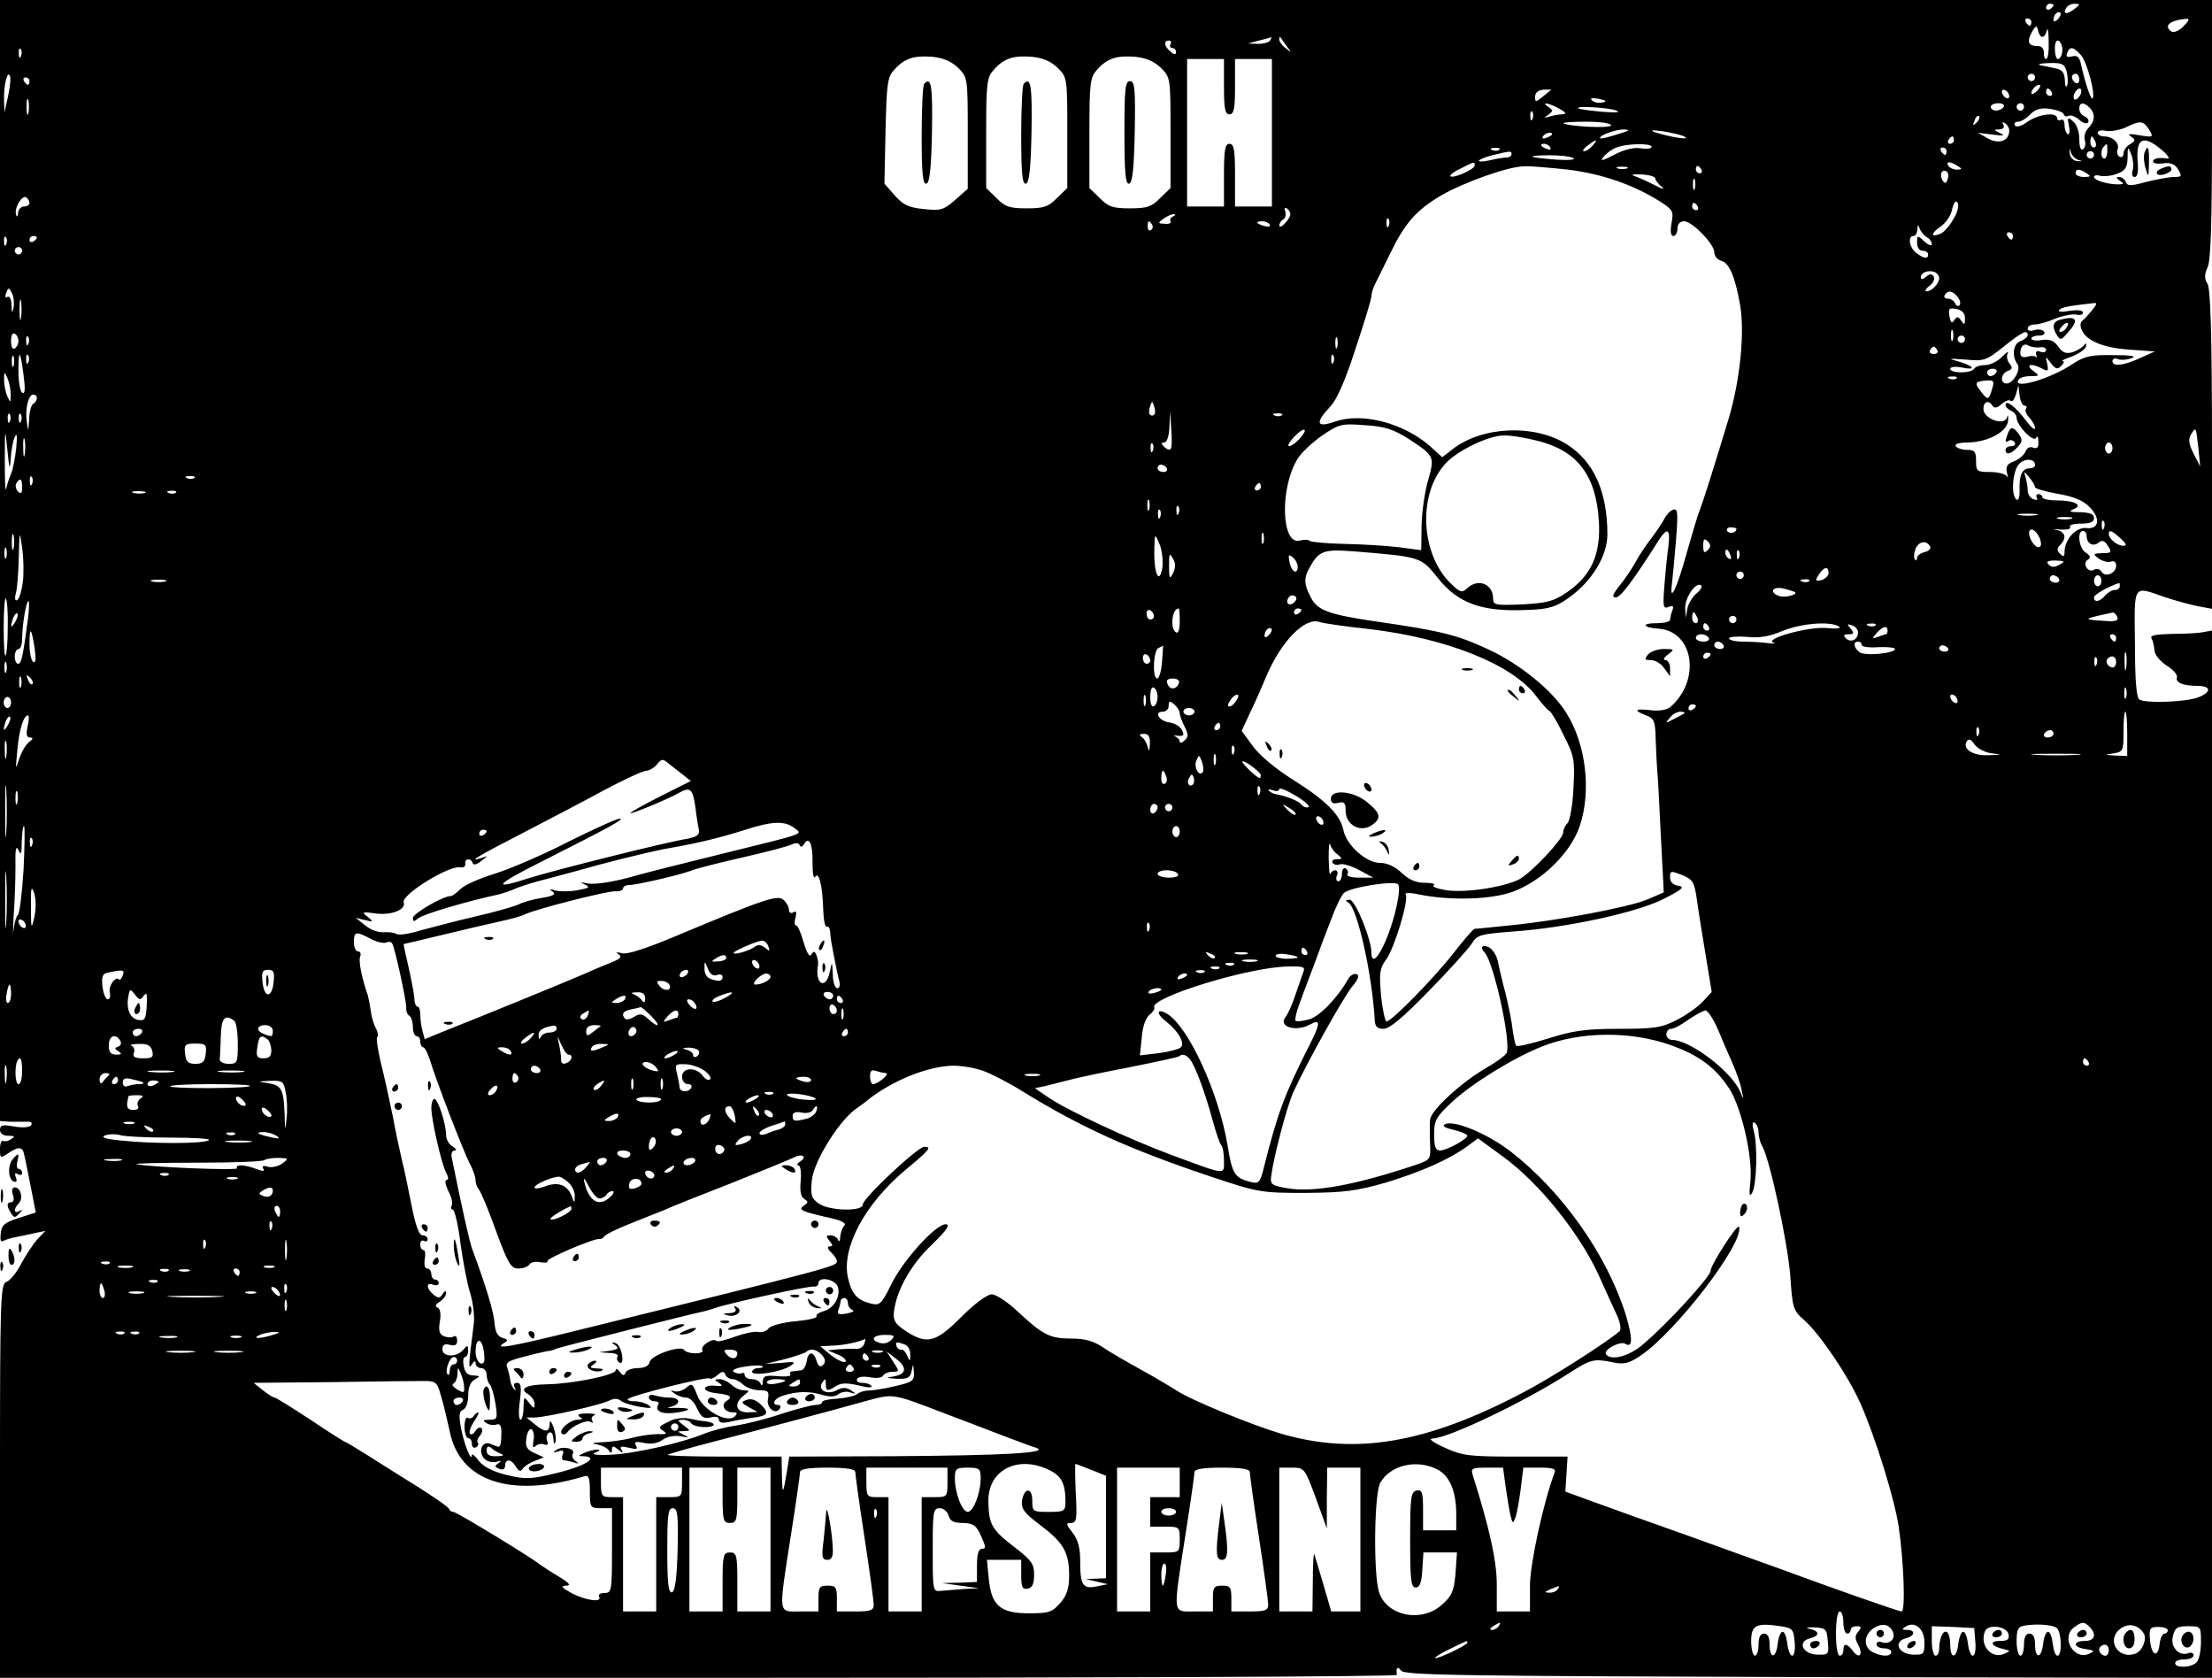 <?xml version="1.0" standalone="no"?>
<!DOCTYPE svg PUBLIC "-//W3C//DTD SVG 20010904//EN"
 "http://www.w3.org/TR/2001/REC-SVG-20010904/DTD/svg10.dtd">
<svg version="1.0" xmlns="http://www.w3.org/2000/svg"
 width="600pt" height="455pt" viewBox="0 0 600 455"
 preserveAspectRatio="xMidYMid meet">

<g transform="translate(0,455) scale(0.1,-0.1)"
fill="#000000" stroke="none">
<path d="M0 3030 l0 -1520 28 -2 c15 0 35 0 45 0 11 1 15 -2 12 -9 -4 -6 -22
-8 -46 -4 -32 6 -39 4 -39 -9 0 -10 9 -16 23 -16 17 0 19 -2 7 -9 -8 -6 -18
-7 -22 -5 -4 3 -8 -7 -8 -22 0 -26 0 -26 26 -9 26 17 36 15 40 -8 2 -7 9 -44
17 -83 l14 -72 -46 -15 c-38 -12 -47 -19 -49 -42 -2 -17 0 -25 7 -20 6 3 21 8
33 10 13 3 36 7 52 11 l29 6 -21 -22 c-11 -12 -31 -42 -44 -66 -12 -24 -31
-47 -40 -50 -17 -5 -18 -40 -18 -540 l0 -534 1895 0 c1042 0 1894 3 1894 8 -3
19 2 25 11 12 8 -13 144 -15 1105 -18 l1095 -2 0 1420 0 1420 -23 -4 c-12 -3
-50 -5 -85 -5 -44 -1 -61 -4 -56 -12 4 -7 7 -21 8 -33 1 -12 15 -29 33 -41 18
-11 30 -25 28 -32 -5 -14 17 -23 56 -23 37 0 38 -17 2 -31 -33 -13 -143 -17
-160 -6 -8 5 -12 53 -12 152 -2 164 -6 156 80 126 30 -10 71 -21 91 -25 l38
-7 0 431 c0 313 -4 436 -12 450 -9 14 -9 25 0 45 9 18 12 126 12 375 l0 350
-3000 0 -3000 0 0 -1520z m5570 1506 c0 -3 -4 -8 -10 -11 -5 -3 -10 -1 -10 4
0 6 5 11 10 11 6 0 10 -2 10 -4z m56 -11 c-21 -16 -32 -13 -21 4 3 6 14 11 23
11 15 -1 15 -2 -2 -15z m-44 -27 c-7 -7 -12 -8 -12 -2 0 14 12 26 19 19 2 -3
-1 -11 -7 -17z m-72 -8 c0 -5 -2 -10 -4 -10 -3 0 -8 5 -11 10 -3 6 -1 10 4 10
6 0 11 -4 11 -10z m413 -11 c-11 -12 -26 -18 -32 -15 -24 15 -6 31 39 35 10 1
8 -5 -7 -20z m-383 -29 c5 0 10 8 12 18 2 9 5 -4 5 -30 1 -27 -2 -48 -7 -48
-4 0 -7 8 -6 18 0 10 -6 17 -16 17 -26 0 -31 11 -17 37 11 20 14 20 17 6 2
-10 7 -18 12 -18z m-2095 -10 c-3 -5 -18 -9 -33 -9 l-27 1 30 8 c17 4 31 8 33
9 2 0 0 -3 -3 -9z m45 -15 c14 -19 14 -19 -2 -6 -10 7 -18 18 -18 24 0 6 1 8
3 6 1 -2 9 -13 17 -24z m-315 5 c-3 -5 -1 -10 4 -10 6 0 11 -5 11 -11 0 -8 -5
-8 -15 1 -17 14 -20 30 -4 30 5 0 7 -4 4 -10z m2417 -2 c6 -15 -1 -38 -10 -38
-4 0 -8 11 -8 25 -2 26 10 34 18 13z m-5535 -30 c-3 -8 -6 -5 -6 6 -1 11 2 17
5 13 3 -3 4 -12 1 -19z m5588 2 c16 -18 40 -108 31 -117 -4 -5 -20 41 -31 91
-4 21 -10 27 -25 23 -13 -3 -17 -1 -13 9 7 19 17 18 38 -6z m-3046 -34 c26
-26 26 -28 26 -177 l0 -151 -34 -30 c-31 -27 -39 -30 -84 -25 -41 4 -56 10
-80 37 l-28 32 3 143 c3 126 5 146 23 165 28 32 54 40 104 36 30 -3 51 -12 70
-30z m270 0 c26 -26 26 -28 26 -176 l0 -150 -28 -27 c-23 -24 -36 -28 -82 -28
-46 0 -59 4 -82 28 l-28 27 0 149 c0 135 2 151 20 171 28 32 54 40 104 36 30
-3 51 -12 70 -30z m280 0 c26 -26 26 -28 26 -176 l0 -150 -28 -27 c-23 -24
-36 -28 -82 -28 -46 0 -59 4 -82 28 l-28 27 0 149 c0 135 2 151 20 171 28 32
54 40 104 36 30 -3 51 -12 70 -30z m171 -51 c0 -60 3 -75 15 -75 12 0 15 15
15 75 l0 75 50 0 50 0 0 -200 0 -200 -50 0 -50 0 0 85 c0 69 -3 85 -15 85 -12
0 -15 -16 -15 -85 l0 -85 -50 0 -50 0 0 200 0 200 50 0 50 0 0 -75z m2286 40
c3 -13 4 -30 1 -37 -3 -7 -6 -1 -6 14 -1 20 -7 29 -23 32 -13 3 -32 7 -43 9
-11 3 -1 5 22 6 37 1 43 -2 49 -24z m-5585 -70 l-9 -40 -1 37 c-1 41 11 84 17
58 1 -9 -2 -33 -7 -55z m5499 55 c0 -5 -4 -10 -10 -10 -5 0 -10 5 -10 10 0 6
5 10 10 10 6 0 10 -4 10 -10z m120 -6 c0 -8 -4 -12 -10 -9 -5 3 -10 10 -10 16
0 5 5 9 10 9 6 0 10 -7 10 -16z m-5560 -4 c0 -5 -2 -10 -4 -10 -3 0 -8 5 -11
10 -3 6 -1 10 4 10 6 0 11 -4 11 -10z m5448 -24 c-7 -8 -15 -12 -17 -11 -5 6
10 25 20 25 5 0 4 -6 -3 -14z m-1320 0 c-2 0 -12 -9 -23 -18 -20 -16 -21 -16
-21 0 0 11 9 18 24 19 13 0 22 0 20 -1z m1242 -17 c0 -6 -4 -7 -10 -4 -5 3
-10 11 -10 16 0 6 5 7 10 4 6 -3 10 -11 10 -16z m115 11 c3 -5 1 -10 -4 -10
-6 0 -11 5 -11 10 0 6 2 10 4 10 3 0 8 -4 11 -10z m79 -5 c-4 -8 -10 -15 -15
-15 -4 0 -6 7 -3 15 4 8 10 15 15 15 4 0 6 -7 3 -15z m-5567 -52 c-3 -10 -5
-2 -5 17 0 19 2 27 5 18 2 -10 2 -26 0 -35z m4269 29 c-10 -2 -22 0 -28 6 -6
6 0 7 19 4 21 -5 23 -7 9 -10z m-116 -17 c18 -10 20 -14 8 -15 -9 0 -25 -3
-35 -6 -15 -5 -16 -4 -3 5 13 10 13 12 0 21 -23 15 2 11 30 -5z m1205 5 c-3
-5 -13 -10 -21 -10 -8 0 -14 5 -14 10 0 6 9 10 21 10 11 0 17 -4 14 -10z m55
0 c0 -5 -4 -10 -10 -10 -5 0 -10 5 -10 10 0 6 5 10 10 10 6 0 10 -4 10 -10z
m178 -2 c16 -16 15 -36 -3 -55 -9 -8 -13 -23 -10 -33 3 -10 1 -21 -5 -25 -6
-4 -10 7 -10 28 0 20 -7 40 -17 48 -15 13 -16 11 -11 -13 3 -15 1 -25 -3 -22
-5 3 -9 14 -9 25 0 11 -4 17 -10 14 -5 -3 -10 -1 -10 4 0 18 -50 12 -80 -9
-18 -13 -31 -16 -35 -10 -3 5 1 10 9 10 8 0 23 9 33 20 14 14 28 18 53 15 19
-3 36 -9 38 -15 2 -6 8 -7 13 -4 6 3 19 -2 29 -11 10 -9 21 -12 24 -7 3 6 -1
12 -9 16 -8 3 -15 12 -15 21 0 18 12 19 28 3z m-1283 -8 c12 -5 -4 -6 -40 -3
-33 3 -62 7 -64 9 -9 8 85 2 104 -6z m-228 -22 c-3 -8 -6 -5 -6 6 -1 11 2 17
5 13 3 -3 4 -12 1 -19z m1204 -11 c-10 -9 -11 -8 -5 6 3 10 9 15 12 12 3 -3 0
-11 -7 -18z m-991 -7 c0 -9 -118 -3 -129 6 -2 2 26 4 62 4 37 0 67 -4 67 -10z
m1080 -14 c0 -28 -27 -38 -57 -22 l-28 16 40 -5 c30 -4 35 -3 20 4 -18 9 -18
10 -2 10 11 1 15 6 11 13 -4 7 -3 8 4 4 7 -4 12 -13 12 -20z m379 3 c13 -21
12 -22 -25 -16 -28 5 -35 4 -24 -3 13 -9 13 -12 -2 -21 -10 -5 -18 -17 -18
-25 0 -8 -5 -12 -11 -9 -6 4 -8 13 -5 20 6 16 -13 35 -36 35 -10 0 -18 5 -18
10 0 6 10 8 23 5 12 -2 36 2 52 9 41 20 48 19 64 -5z m-1419 -6 c-52 -17 -70
-21 -70 -17 0 8 43 23 65 23 13 -1 15 -2 5 -6z m160 -14 c17 -10 -39 -1 -80
12 -16 6 -10 7 20 3 25 -4 52 -10 60 -15z m-360 7 c0 -2 -7 -7 -16 -10 -8 -3
-12 -2 -9 4 6 10 25 14 25 6z m1090 -16 c0 -5 -5 -10 -11 -10 -5 0 -7 5 -4 10
3 6 8 10 11 10 2 0 4 -4 4 -10z m384 -5 c3 -8 1 -15 -4 -15 -6 0 -10 7 -10 15
0 8 2 15 4 15 2 0 6 -7 10 -15z m-1364 -10 c-7 -8 -17 -15 -23 -15 -6 0 -2 7
9 15 25 19 30 19 14 0z m1543 -11 c17 -14 24 -25 16 -24 -24 4 -39 0 -39 -8 0
-5 12 -7 28 -5 19 3 31 -2 40 -16 11 -19 10 -21 -11 -21 -12 0 -46 -6 -74 -13
-44 -12 -53 -12 -57 0 -3 7 -11 13 -18 13 -9 0 -8 -3 2 -10 12 -8 12 -10 -5
-10 -29 0 -65 11 -65 20 0 5 8 6 18 3 10 -2 30 0 45 6 22 8 27 17 28 43 0 31
1 32 10 9 5 -13 7 -32 4 -42 -4 -11 -1 -19 5 -19 8 0 11 15 8 45 -4 61 16 70
65 29z m-1658 6 c3 -6 -1 -7 -9 -4 -18 7 -21 14 -7 14 6 0 13 -4 16 -10z m275
2 c0 -5 -13 -7 -30 -4 -18 3 -46 -4 -72 -18 -33 -17 -39 -18 -28 -5 8 10 23
21 35 25 26 11 95 12 95 2z m1158 -36 c12 -3 11 -4 -3 -3 -12 1 -20 10 -21 22
-1 14 0 15 3 3 2 -9 12 -19 21 -22z m78 24 c0 -11 -4 -20 -8 -20 -10 0 -11 24
-1 33 9 9 9 10 9 -13z m-1649 4 c-3 -3 -12 -4 -19 -1 -8 3 -5 6 6 6 11 1 17
-2 13 -5z m1213 -4 c0 -5 -2 -10 -4 -10 -3 0 -8 5 -11 10 -3 6 -1 10 4 10 6 0
11 -4 11 -10z m-1180 -8 c0 -5 -6 -9 -12 -9 -7 0 -29 -3 -48 -8 -19 -4 -32 -4
-28 0 4 4 22 11 40 15 46 11 48 11 48 2z m1580 -2 c0 -5 -4 -10 -10 -10 -5 0
-10 5 -10 10 0 6 5 10 10 10 6 0 10 -4 10 -10z m-1412 -9 c7 -4 -13 -6 -45 -4
-79 6 -89 11 -23 12 30 0 61 -3 68 -8z m-268 -20 c0 -10 -58 -36 -66 -29 -2 3
10 13 28 21 39 20 38 19 38 8z m1310 -1 c13 -8 13 -10 -2 -10 -9 0 -20 5 -23
10 -8 13 5 13 25 0z m-1057 -10 c90 -11 176 -40 249 -86 36 -23 38 -27 32 -59
-4 -23 -2 -35 5 -35 6 0 11 9 11 20 0 12 7 20 18 20 22 0 82 -62 82 -84 0 -10
8 -20 18 -23 22 -5 38 -41 52 -120 13 -75 0 -204 -31 -308 -41 -136 -71 -230
-79 -250 -5 -11 -20 -63 -35 -115 -26 -95 -47 -139 -40 -84 2 16 7 69 11 118
6 74 5 88 -7 84 -8 -2 -18 -13 -24 -24 -5 -11 -22 -35 -36 -54 -15 -19 -34
-48 -43 -65 -9 -16 -28 -45 -42 -62 -20 -25 -23 -33 -11 -33 13 0 48 47 117
156 22 34 31 30 26 -13 -3 -21 -8 -69 -11 -107 -5 -61 -4 -68 11 -62 12 5 15
2 10 -10 -3 -8 -6 -20 -6 -25 0 -5 -17 -9 -37 -9 -43 0 -37 -12 7 -15 95 -8
114 -141 30 -213 -9 -7 -31 -11 -52 -8 -44 5 -49 0 -13 -14 22 -8 25 -16 26
-65 1 -30 3 -67 4 -82 2 -16 6 -97 10 -180 l8 -153 -44 -19 c-49 -21 -250 -59
-379 -71 -47 -5 -88 -9 -91 -9 -3 -1 -28 -29 -55 -64 -52 -67 -169 -187 -183
-187 -4 0 -11 32 -15 70 -5 61 -4 74 14 98 22 30 62 161 53 176 -4 5 9 6 33 1
86 -18 199 -15 258 7 79 29 157 106 181 178 32 94 17 222 -36 306 -37 61 -127
134 -212 173 -84 39 -126 50 -307 76 -128 19 -157 30 -175 66 -18 34 -19 53
-2 81 24 44 38 49 117 43 184 -15 184 -15 229 -71 56 -71 121 -94 246 -88 56
2 75 8 109 32 64 45 106 114 106 173 0 116 -37 198 -110 244 -89 56 -231 49
-311 -14 l-27 -21 -33 30 c-72 63 -184 92 -257 67 -51 -18 -56 -5 -15 39 19
19 42 72 70 159 24 71 43 135 43 142 0 7 4 21 9 31 5 9 23 47 41 83 41 85 72
119 139 159 63 36 183 79 226 79 17 1 70 -4 118 -9z m160 3 c-7 -2 -19 -2 -25
0 -7 3 -2 5 12 5 14 0 19 -2 13 -5z m202 -3 c3 -5 1 -10 -4 -10 -6 0 -11 5
-11 10 0 6 2 10 4 10 3 0 8 -4 11 -10z m668 -26 c-4 -12 -8 -13 -14 -3 -9 15
-2 32 11 24 5 -3 6 -13 3 -21z m377 16 c12 -8 11 -10 -7 -10 -13 0 -23 5 -23
10 0 13 11 13 30 0z m-1170 -14 c0 -5 8 -15 18 -23 9 -8 1 -6 -18 4 -19 10
-44 21 -55 25 -13 4 -7 6 17 5 21 -1 38 -6 38 -11z m107 -28 c-3 -7 -5 -2 -5
12 0 14 2 19 5 13 2 -7 2 -19 0 -25z m-4517 -39 c0 -5 -7 -9 -15 -9 -8 0 -15
-8 -16 -17 0 -10 -3 -13 -5 -6 -7 16 15 55 27 48 5 -4 9 -10 9 -16z m5218 -44
c-10 -18 -26 -36 -35 -39 -27 -11 -26 1 0 19 14 9 29 30 32 47 5 20 10 26 15
18 4 -7 0 -27 -12 -45z m-693 35 c3 -5 1 -10 -4 -10 -6 0 -11 5 -11 10 0 6 2
10 4 10 3 0 8 -4 11 -10z m-1105 -21 c0 -6 -7 -17 -15 -25 -8 -9 -15 -11 -15
-5 0 5 5 13 11 16 6 4 8 14 5 22 -3 8 -1 11 4 8 6 -3 10 -11 10 -16z m-318 -6
c-6 -2 -10 -9 -7 -13 3 -5 -4 -8 -15 -7 -20 1 -20 2 -4 14 10 7 23 13 28 12 6
0 5 -3 -2 -6z m585 -25 c-3 -8 -6 -5 -6 6 -1 11 2 17 5 13 3 -3 4 -12 1 -19z
m-642 3 c3 -5 2 -12 -3 -15 -5 -3 -9 1 -9 9 0 17 3 19 12 6z m319 0 c4 -5 -3
-7 -14 -4 -23 6 -26 13 -6 13 8 0 17 -4 20 -9z m1782 -34 c8 -4 14 -13 14 -19
0 -6 -9 -3 -20 7 -19 18 -20 17 -20 -3 0 -13 6 -22 15 -22 8 0 15 -4 15 -10 0
-13 -11 -12 -32 4 -19 14 -24 46 -8 46 6 0 10 8 11 18 0 13 2 14 6 2 3 -8 12
-19 19 -23z m234 3 c0 -5 -2 -10 -4 -10 -3 0 -8 5 -11 10 -3 6 -1 10 4 10 6 0
11 -4 11 -10z m-5443 -22 c-3 -8 -6 -5 -6 6 -1 11 2 17 5 13 3 -3 4 -12 1 -19z
m83 18 c0 -3 -4 -8 -10 -11 -5 -3 -10 -1 -10 4 0 6 5 11 10 11 6 0 10 -2 10
-4z m-40 -36 c0 -5 -4 -10 -10 -10 -5 0 -10 5 -10 10 0 6 5 10 10 10 6 0 10
-4 10 -10z m5200 -74 c0 -15 -20 -36 -34 -36 -6 0 -3 7 8 15 10 7 15 19 11 25
-5 8 -11 8 -21 -1 -9 -7 -14 -8 -14 -1 0 13 21 21 38 14 6 -2 12 -10 12 -16z
m-5223 -79 c-4 -18 -5 -17 -6 6 0 16 -5 25 -11 22 -6 -4 -7 1 -3 11 5 15 7 15
15 0 5 -9 7 -27 5 -39z m5273 28 c7 -9 9 -19 5 -23 -4 -4 -10 -1 -12 6 -3 6
-11 12 -19 12 -9 0 -12 5 -9 10 9 14 21 12 35 -5z m-5253 -57 c-2 -13 -4 -3
-4 22 0 25 2 35 4 23 2 -13 2 -33 0 -45z m5617 20 c-10 -13 -23 -26 -27 -29
-4 -3 -5 -13 -1 -22 11 -30 57 -50 128 -55 l71 -5 -40 -18 c-46 -21 -75 -24
-75 -8 0 6 7 9 15 5 8 -3 25 -2 37 3 15 5 -1 8 -50 8 -61 1 -78 -3 -110 -24
-59 -40 -164 -71 -147 -43 3 6 18 10 33 10 25 0 25 1 6 15 -22 17 -3 21 26 5
15 -8 17 -6 13 13 -5 22 -5 22 10 2 13 -16 18 -18 28 -7 7 6 9 12 4 13 -6 0 5
5 24 12 19 7 36 19 39 27 2 10 1 11 -5 4 -4 -6 -19 -15 -31 -19 -18 -5 -27 -2
-39 15 -11 16 -23 21 -44 18 -16 -3 -29 -1 -29 4 0 4 9 8 21 8 11 0 17 4 14
10 -4 6 -15 8 -26 5 -11 -4 -19 -2 -19 4 0 6 8 11 19 11 10 0 36 7 56 16 21 8
46 13 57 11 10 -3 18 0 18 5 0 7 -14 8 -37 5 -21 -4 -33 -3 -27 3 8 7 22 10
93 18 10 2 9 -4 -5 -20z m-344 -22 c0 -17 -2 -18 -10 -6 -8 12 -12 13 -19 2
-6 -10 -10 -8 -13 10 -4 21 -1 24 19 20 15 -3 23 -11 23 -26z m-33 -58 c-3 -7
-5 -2 -5 12 0 14 2 19 5 13 2 -7 2 -19 0 -25z m-5247 -3 c0 -8 -5 -17 -10 -20
-6 -4 -10 5 -10 20 0 15 4 24 10 20 6 -3 10 -12 10 -20z m5450 16 c0 -5 -9
-12 -19 -16 -20 -6 -25 -40 -9 -62 11 -14 -11 -53 -29 -53 -19 0 -16 27 3 34
13 5 14 9 4 21 -6 8 -8 20 -4 27 4 7 -3 3 -15 -9 -12 -13 -33 -23 -46 -23 -13
0 -27 -4 -30 -10 -8 -13 -65 -13 -65 0 0 5 14 7 33 3 41 -8 29 6 -15 18 -26 7
-21 7 22 4 52 -5 57 -3 105 35 51 41 65 47 65 31z m-5423 -23 c-3 -8 -6 -5 -6
6 -1 11 2 17 5 13 3 -3 4 -12 1 -19z m3550 -10 c-3 -7 -5 -2 -5 12 0 14 2 19
5 13 2 -7 2 -19 0 -25z m1703 22 c0 -5 -4 -10 -10 -10 -5 0 -10 5 -10 10 0 6
5 10 10 10 6 0 10 -4 10 -10z m203 -22 c9 2 17 -1 17 -7 0 -6 -7 -8 -15 -5
-10 4 -14 1 -12 -7 2 -8 2 -11 0 -8 -2 4 -13 5 -23 2 -13 -4 -20 0 -20 9 0 20
11 29 24 20 6 -3 19 -5 29 -4z m-278 -8 c3 -5 -1 -10 -10 -10 -9 0 -13 5 -10
10 3 6 8 10 10 10 2 0 7 -4 10 -10z m-5218 -42 c-3 -7 -5 -2 -5 12 0 14 2 19
5 13 2 -7 2 -19 0 -25z m27 -26 c5 -37 4 -52 -4 -47 -5 3 -10 29 -10 57 0 64
5 60 14 -10z m13 36 c-3 -8 -6 -5 -6 6 -1 11 2 17 5 13 3 -3 4 -12 1 -19z
m3540 0 c-3 -8 -6 -5 -6 6 -1 11 2 17 5 13 3 -3 4 -12 1 -19z m1798 -28 c-3
-5 -10 -10 -16 -10 -5 0 -9 5 -9 10 0 6 7 10 16 10 8 0 12 -4 9 -10z m-5386
-60 c0 -23 -1 -23 -9 -5 -5 11 -9 31 -9 45 0 23 1 23 9 5 5 -11 9 -31 9 -45z
m5278 44 c-3 -3 -12 -4 -19 -1 -8 3 -5 6 6 6 11 1 17 -2 13 -5z m97 -27 c-9
-32 -12 -33 -29 -11 -20 26 -19 29 11 32 22 2 24 -1 18 -21z m87 -47 c6 0 8
-4 4 -9 -3 -5 2 -16 10 -24 8 -9 15 -21 15 -28 0 -7 -11 2 -25 21 -27 36 -55
58 -55 42 0 -6 7 -12 15 -16 8 -3 15 -12 15 -19 0 -21 47 -69 53 -54 3 7 6 2
6 -10 1 -16 -3 -21 -14 -17 -9 4 -18 -1 -21 -11 -4 -9 -18 -21 -31 -26 -19 -7
-23 -14 -19 -32 3 -12 3 -16 0 -9 -3 6 -23 12 -45 12 -37 0 -39 2 -39 30 0 25
-4 30 -24 30 -14 0 -28 5 -31 10 -4 6 9 10 32 10 56 1 108 29 110 60 1 14 -1
17 -3 8 -7 -24 -64 -4 -64 23 0 21 15 25 25 8 5 -7 13 -5 24 5 10 9 21 13 25
9 4 -4 10 4 14 17 l7 25 3 -27 c2 -16 8 -28 13 -28z m-5391 21 c0 -6 -4 -13
-10 -16 -5 -3 -11 -23 -11 -43 -2 -32 -3 -33 -6 -8 -6 35 4 76 17 76 6 0 10
-4 10 -9z m3032 -29 c3 -11 0 -19 -7 -19 -7 0 -10 8 -7 19 2 10 6 18 7 18 1 0
5 -8 7 -18z m-3105 -34 c-3 -8 -6 -5 -6 6 -1 11 2 17 5 13 3 -3 4 -12 1 -19z
m30 0 c-3 -8 -6 -5 -6 6 -1 11 2 17 5 13 3 -3 4 -12 1 -19z m3118 -76 c-3 -3
-11 0 -17 6 -9 9 -9 12 0 12 7 0 13 17 14 43 l2 42 3 -49 c2 -26 2 -51 -2 -54z
m302 92 c-3 -3 -12 -4 -19 -1 -8 3 -5 6 6 6 11 1 17 -2 13 -5z m342 -63 c72
-47 73 -49 55 -112 -9 -30 -17 -85 -18 -122 l-1 -69 -60 8 c-33 4 -99 8 -148
9 -48 1 -90 5 -94 8 -3 4 -16 4 -28 1 -49 -12 -54 139 -7 219 9 17 40 46 67
65 47 32 53 34 117 29 53 -3 77 -11 117 -36z m-3790 -56 c1 22 6 49 11 60 6
13 7 3 4 -30 -3 -27 -9 -59 -14 -70 -5 -11 -11 -29 -13 -40 -3 -11 -4 23 -4
75 0 91 1 92 7 30 5 -52 7 -57 9 -25z m3496 55 c-10 -11 -23 -20 -28 -20 -6 0
0 11 13 25 27 29 42 25 15 -5z m2438 -25 l5 -50 -18 35 c-13 26 -15 38 -7 52
14 21 13 23 20 -37z m-5896 -17 c-2 -13 -4 -5 -4 17 -1 22 1 32 4 23 2 -10 2
-28 0 -40z m4106 36 c106 -27 157 -94 164 -219 5 -87 -20 -145 -85 -190 -38
-26 -54 -30 -123 -34 -72 -3 -79 -2 -79 16 0 39 -40 56 -70 28 -14 -13 -19
-12 -42 10 -85 79 -94 246 -16 329 31 34 116 75 156 75 18 1 61 -6 95 -15z
m-1046 -26 c-3 -8 -6 -5 -6 6 -1 11 2 17 5 13 3 -3 4 -12 1 -19z m2603 7 c0
-8 -4 -15 -10 -15 -5 0 -10 7 -10 15 0 8 5 15 10 15 6 0 10 -7 10 -15z m-210
-46 c0 -5 -6 -9 -14 -9 -21 0 -29 -18 -28 -57 1 -20 -3 -31 -8 -28 -16 10 -11
77 6 96 15 17 44 16 44 -2z m-2355 -9 c3 -5 -1 -10 -9 -10 -9 0 -16 5 -16 10
0 6 4 10 9 10 6 0 13 -4 16 -10z m2355 -51 c0 -4 27 -12 61 -18 42 -7 69 -18
86 -35 32 -32 27 -62 -8 -58 -28 3 -59 -31 -59 -65 0 -13 -3 -14 -12 -5 -9 9
-9 15 0 24 19 19 14 36 -10 41 -13 2 -8 3 10 1 18 -1 30 1 27 7 -4 5 10 9 29
9 25 0 36 4 36 15 0 11 -11 15 -37 16 -28 0 -33 2 -19 8 28 11 3 24 -45 24
-22 0 -39 4 -39 8 0 5 -5 9 -11 9 -5 0 -7 -4 -4 -10 3 -6 -1 -7 -9 -4 -9 3
-16 14 -16 24 0 10 -3 27 -6 37 -5 16 -4 16 10 -1 9 -11 16 -23 16 -27z
m-5433 9 c-3 -8 -6 -5 -6 6 -1 11 2 17 5 13 3 -3 4 -12 1 -19z m440 16 c-3 -3
-12 -4 -19 -1 -8 3 -5 6 6 6 11 1 17 -2 13 -5z m-467 -26 c0 -16 -3 -19 -11
-11 -6 6 -8 16 -5 22 11 17 16 13 16 -11z m3360 2 c0 -5 -5 -10 -11 -10 -5 0
-7 5 -4 10 3 6 8 10 11 10 2 0 4 -4 4 -10z m-3027 -17 c-7 -2 -21 -2 -30 0
-10 3 -4 5 12 5 17 0 24 -2 18 -5z m84 1 c-3 -3 -12 -4 -19 -1 -8 3 -5 6 6 6
11 1 17 -2 13 -5z m2640 -46 c-3 -7 -5 -2 -5 12 0 14 2 19 5 13 2 -7 2 -19 0
-25z m80 -10 c-3 -8 -6 -5 -6 6 -1 11 2 17 5 13 3 -3 4 -12 1 -19z m-50 -10
c-3 -8 -6 -5 -6 6 -1 11 2 17 5 13 3 -3 4 -12 1 -19z m2376 5 c-13 -2 -33 -2
-45 0 -13 2 -3 4 22 4 25 0 35 -2 23 -4z m95 -10 c-10 -2 -26 -2 -35 0 -10 3
-2 5 17 5 19 0 27 -2 18 -5z m89 -25 c-3 -8 -6 -5 -6 6 -1 11 2 17 5 13 3 -3
4 -12 1 -19z m-997 -2 c0 -11 -19 -15 -25 -6 -3 5 1 10 9 10 9 0 16 -2 16 -4z
m825 -47 c-5 -6 -13 -3 -22 10 -8 12 -11 26 -8 32 5 6 13 3 22 -10 8 -12 11
-26 8 -32z m-5498 -6 c-3 -10 -5 -2 -5 17 0 19 2 27 5 18 2 -10 2 -26 0 -35z
m25 -91 c-3 -23 -9 -45 -15 -49 -6 -4 -8 3 -4 18 4 13 7 58 8 99 2 72 2 73 9
25 4 -27 5 -69 2 -93z m3365 106 c-3 -7 -5 -2 -5 12 0 14 2 19 5 13 2 -7 2
-19 0 -25z m2233 18 c0 -20 18 -30 33 -17 9 7 16 5 25 -10 11 -17 9 -19 -15
-19 -26 -1 -27 -2 -10 -15 11 -7 25 -11 33 -8 8 3 14 -1 14 -11 0 -21 -30 -33
-40 -16 -4 7 -13 9 -20 5 -16 -10 -33 17 -17 27 9 6 7 11 -5 19 -19 11 -25 59
-8 59 6 0 10 -6 10 -14z m92 -6 c16 -15 18 -20 7 -20 -16 0 -39 19 -39 32 0
13 9 9 32 -12z m-2599 -79 c-8 -48 -23 -18 -22 44 1 50 1 50 14 20 7 -16 10
-45 8 -64z m1479 47 c-9 -9 -12 -7 -12 12 0 19 3 21 12 12 9 -9 9 -15 0 -24z
m603 11 c4 -6 -2 -13 -14 -16 -12 -3 -21 -10 -21 -16 0 -6 -3 -8 -6 -4 -3 3
-3 15 1 26 7 22 29 28 40 10z m-5218 -31 c-3 -7 -5 -2 -5 12 0 14 2 19 5 13 2
-7 2 -19 0 -25z m4677 6 c3 -8 2 -12 -4 -9 -6 3 -10 10 -10 16 0 14 7 11 14
-7z m23 -6 c-3 -8 -6 -5 -6 6 -1 11 2 17 5 13 3 -3 4 -12 1 -19z m-1535 -42
c-9 -18 -11 -16 -11 19 0 33 1 37 10 21 8 -12 8 -25 1 -40z m338 18 c0 -24
-17 -15 -22 11 -4 20 -3 23 8 14 8 -6 14 -18 14 -25z m2067 5 c-14 -8 -22 -8
-30 0 -8 8 -3 11 19 11 25 -1 27 -2 11 -11z m-627 -23 c0 -7 -9 -16 -19 -19
-17 -4 -18 -2 -8 14 14 22 27 25 27 5z m-230 -6 c0 -5 -4 -10 -10 -10 -5 0
-10 5 -10 10 0 6 5 10 10 10 6 0 10 -4 10 -10z m855 -10 c3 -5 -1 -10 -9 -10
-9 0 -16 5 -16 10 0 6 4 10 9 10 6 0 13 -4 16 -10z m115 -5 c0 -8 -4 -15 -10
-15 -5 0 -10 7 -10 15 0 8 5 15 10 15 6 0 10 -7 10 -15z m-5252 -2 c-10 -2
-26 -2 -35 0 -10 3 -2 5 17 5 19 0 27 -2 18 -5z m4459 1 c-3 -3 -12 -4 -19 -1
-8 3 -5 6 6 6 11 1 17 -2 13 -5z m-305 -33 c-11 -9 -22 -27 -25 -41 l-4 -25
-2 25 c-1 29 28 72 43 63 5 -3 -1 -13 -12 -22z m1148 19 c0 -5 -6 -10 -14 -10
-7 0 -19 -7 -26 -15 -14 -17 -30 -20 -30 -5 0 8 38 29 68 39 1 1 2 -3 2 -9z
m-881 -16 c8 -7 -30 -16 -44 -10 -27 10 -17 27 13 20 15 -4 29 -8 31 -10z
m-1358 -27 c-13 -13 -26 -3 -16 12 3 6 11 8 17 5 6 -4 6 -10 -1 -17z m-3490
-68 c0 -40 -3 -75 -6 -77 -3 -3 -5 32 -5 78 0 46 3 81 6 77 3 -3 6 -38 5 -78z
m55 24 c-14 -105 -18 -123 -27 -123 -5 0 -9 9 -9 20 0 11 5 20 10 20 6 0 10
12 10 28 0 36 11 102 17 102 3 0 2 -21 -1 -47z m3054 6 c0 -5 -4 -9 -10 -9 -5
0 -10 7 -10 16 0 8 5 12 10 9 6 -3 10 -10 10 -16z m70 -15 c0 -21 -4 -33 -10
-29 -17 10 -11 65 7 65 2 0 3 -16 3 -36z m330 32 c0 -3 -4 -8 -10 -11 -5 -3
-10 -1 -10 4 0 6 5 11 10 11 6 0 10 -2 10 -4z m-3489 -33 c-12 -20 -14 -14 -5
12 4 9 9 14 11 11 3 -2 0 -13 -6 -23z m4563 12 c3 -8 1 -15 -4 -15 -6 0 -10 7
-10 15 0 8 2 15 4 15 2 0 6 -7 10 -15z m1139 2 c4 -10 -4 -13 -31 -11 -66 4
-65 5 19 23 4 0 9 -5 12 -12z m-1033 -7 c0 -5 -4 -10 -10 -10 -5 0 -10 5 -10
10 0 6 5 10 10 10 6 0 10 -4 10 -10z m-995 -26 c210 -25 388 -96 452 -182 15
-20 32 -39 36 -40 4 -2 22 -31 38 -65 29 -57 31 -67 27 -144 -2 -46 -10 -89
-16 -95 -7 -7 -12 -18 -12 -26 0 -17 -87 -110 -120 -127 -41 -21 -147 -37
-197 -29 -25 4 -40 10 -34 13 6 4 -5 7 -24 7 -24 0 -43 8 -63 27 -18 17 -39
27 -59 27 -37 0 -91 48 -99 89 -9 42 -47 80 -136 136 -48 30 -92 67 -110 92
l-30 41 25 54 c14 29 32 70 41 92 40 96 106 164 146 149 8 -3 69 -12 135 -19z
m920 6 c3 -5 1 -10 -4 -10 -6 0 -11 5 -11 10 0 6 2 10 4 10 3 0 8 -4 11 -10z
m353 1 c8 -5 -6 -7 -35 -4 -49 4 -171 -30 -142 -40 8 -2 1 -3 -15 -1 -16 2
-46 4 -67 4 -22 0 -39 4 -39 9 0 4 21 6 48 4 33 -4 62 1 97 16 52 21 130 27
153 12z m52 -16 c0 -20 -20 -29 -33 -16 -8 8 -6 11 7 11 15 0 16 3 6 15 -11
13 -10 14 4 9 9 -3 16 -12 16 -19z m47 19 c-3 -3 -12 -4 -19 -1 -8 3 -5 6 6 6
11 1 17 -2 13 -5z m-1645 -26 c-7 -7 -12 -8 -12 -2 0 6 3 14 7 17 3 4 9 5 12
2 2 -3 -1 -11 -7 -17z m1678 12 c0 -5 -2 -10 -4 -10 -2 0 -12 -3 -22 -7 -16
-6 -17 -5 -4 10 17 19 30 22 30 7z m-5026 -48 c4 -29 3 -41 -4 -37 -5 3 -10
25 -10 47 0 51 5 47 14 -10z m4541 28 c3 -5 -3 -10 -14 -10 -12 0 -21 5 -21
10 0 6 6 10 14 10 8 0 18 -4 21 -10z m1105 0 c0 -5 -2 -10 -4 -10 -3 0 -8 5
-11 10 -3 6 -1 10 4 10 6 0 11 -4 11 -10z m-1065 -20 c3 -5 -1 -10 -9 -10 -9
0 -16 5 -16 10 0 6 4 10 9 10 6 0 13 -4 16 -10z m375 1 c0 -5 20 -8 45 -6 25
1 45 -1 45 -5 0 -12 -84 -20 -97 -8 -15 12 -17 28 -3 28 6 0 10 -4 10 -9z
m-1898 -46 c-2 -25 -8 -45 -13 -45 -14 0 -11 78 4 83 6 3 12 6 12 6 0 1 -1
-19 -3 -44z m2132 37 c3 -5 -1 -9 -9 -9 -8 0 -15 4 -15 9 0 4 4 8 9 8 6 0 12
-4 15 -8z m483 -54 c-2 -13 -4 -5 -4 17 -1 22 1 32 4 23 2 -10 2 -28 0 -40z
m-2647 21 c0 -5 -4 -9 -10 -9 -5 0 -10 7 -10 16 0 8 5 12 10 9 6 -3 10 -10 10
-16z m1520 17 c0 -3 -4 -8 -10 -11 -5 -3 -10 -1 -10 4 0 6 5 11 10 11 6 0 10
-2 10 -4z m1047 -28 c-3 -8 -6 -5 -6 6 -1 11 2 17 5 13 3 -3 4 -12 1 -19z m53
7 c0 -8 -4 -15 -9 -15 -13 0 -22 16 -14 24 11 11 23 6 23 -9z m-5723 -27 c-3
-7 -5 -2 -5 12 0 14 2 19 5 13 2 -7 2 -19 0 -25z m40 -40 c-3 -7 -5 -2 -5 12
0 14 2 19 5 13 2 -7 2 -19 0 -25z m31 7 c-3 -3 -9 2 -12 12 -6 14 -5 15 5 6 7
-7 10 -15 7 -18z m3110 3 c-6 -18 -25 -20 -31 -3 -5 10 0 15 14 15 12 0 19 -5
17 -12z m-58 -38 c0 -10 -4 -22 -10 -25 -6 -4 -10 7 -10 25 0 18 4 29 10 25 6
-3 10 -15 10 -25z m2627 -2 c-3 -7 -5 -2 -5 12 0 14 2 19 5 13 2 -7 2 -19 0
-25z m-2660 -20 c-3 -7 -5 -2 -5 12 0 14 2 19 5 13 2 -7 2 -19 0 -25z m243 7
c-7 -9 -15 -13 -18 -10 -3 2 1 11 8 20 7 9 15 13 18 10 3 -2 -1 -11 -8 -20z
m1960 4 c0 -6 -4 -7 -10 -4 -5 3 -10 11 -10 16 0 6 5 7 10 4 6 -3 10 -11 10
-16z m-5280 -4 c0 -8 -4 -15 -10 -15 -5 0 -10 7 -10 15 0 8 5 15 10 15 6 0 10
-7 10 -15z m3170 -29 c0 -6 6 -22 13 -36 11 -22 11 -28 0 -38 -7 -7 -13 -8
-13 -3 0 5 -6 11 -12 14 -7 2 -5 3 5 2 9 -2 17 0 17 3 -1 16 -17 30 -39 33
-27 4 -42 29 -17 29 9 0 16 7 16 16 0 14 3 14 15 4 8 -7 15 -18 15 -24z m1400
20 c0 -3 -4 -8 -10 -11 -5 -3 -10 -1 -10 4 0 6 5 11 10 11 6 0 10 -2 10 -4z
m-1360 -16 c0 -5 -7 -10 -15 -10 -8 0 -15 5 -15 10 0 6 7 10 15 10 8 0 15 -4
15 -10z m1329 -4 c-2 -2 -15 -9 -29 -16 -23 -12 -24 -12 -11 3 7 10 20 17 29
17 8 0 13 -2 11 -4z m1201 -56 l0 -60 -32 1 c-31 2 -31 2 -5 6 26 4 27 7 27
59 0 30 2 54 5 54 3 0 5 -27 5 -60z m-5749 23 c-12 -20 -14 -14 -5 12 4 9 9
14 11 11 3 -2 0 -13 -6 -23z m54 -3 c-5 -22 -3 -30 7 -30 9 -1 8 -4 -4 -13 -9
-7 -21 -29 -27 -48 -9 -29 -9 -26 -4 26 5 57 17 95 29 95 3 0 3 -13 -1 -30z
m3235 0 c0 -5 -5 -10 -11 -10 -5 0 -7 5 -4 10 3 6 8 10 11 10 2 0 4 -4 4 -10z
m2057 -22 c-3 -8 -6 -5 -6 6 -1 11 2 17 5 13 3 -3 4 -12 1 -19z m203 2 c0 -5
-7 -10 -16 -10 -8 0 -12 5 -9 10 3 6 10 10 16 10 5 0 9 -4 9 -10z m-2451 -27
c-1 -22 -2 -23 -6 -8 -3 11 -10 23 -17 27 -7 5 -5 8 7 8 12 0 17 -7 16 -27z
m-3102 -35 c-2 -13 -4 -5 -4 17 -1 22 1 32 4 23 2 -10 2 -28 0 -40z m5386 9
c28 -3 27 -4 -9 -5 -43 -2 -72 17 -59 38 5 8 12 5 21 -9 8 -11 29 -22 47 -24z
m-2056 1 c-3 -8 -6 -5 -6 6 -1 11 2 17 5 13 3 -3 4 -12 1 -19z m-50 -30 c-3
-7 -5 -2 -5 12 0 14 2 19 5 13 2 -7 2 -19 0 -25z m2336 25 c-29 -2 -78 -2
-110 0 -32 2 -8 3 52 3 61 0 87 -1 58 -3z m-2370 -46 c-9 -16 -26 12 -18 30 7
17 8 17 15 -2 4 -11 5 -24 3 -28z m-1450 23 c7 -6 23 -18 37 -29 l24 -19 -82
-41 c-45 -23 -82 -43 -82 -46 0 -4 103 38 132 55 30 17 37 11 44 -37 3 -27 8
-55 10 -65 2 -12 -7 -18 -34 -23 -61 -10 -363 -86 -426 -106 -105 -34 -94 -19
34 45 180 91 227 116 211 116 -8 0 -72 -29 -142 -64 -70 -36 -160 -74 -199
-86 -39 -12 -80 -30 -91 -41 -10 -10 -22 -19 -26 -19 -20 1 -102 -47 -103 -59
0 -11 3 -11 15 -1 13 11 135 47 220 65 11 3 29 9 40 14 11 5 38 14 60 20 22 6
99 26 170 46 72 19 155 39 185 44 85 15 139 28 209 50 74 24 109 26 135 6 24
-18 37 -13 -194 -70 -102 -25 -218 -54 -259 -66 -42 -11 -87 -18 -105 -15 -22
4 -25 4 -11 -2 17 -8 14 -10 -18 -16 -21 -4 -48 -4 -60 -1 -16 5 -18 4 -8 -3
10 -7 2 -12 -30 -17 -24 -4 -53 -12 -63 -18 -11 -5 -63 -20 -115 -32 -53 -12
-120 -30 -150 -38 -29 -9 -59 -14 -65 -10 -6 4 -22 6 -36 5 -14 -1 -36 7 -50
19 l-25 20 25 -6 c23 -6 24 -5 7 9 -17 13 -15 14 21 9 43 -6 84 10 77 30 -7
20 121 100 153 95 9 -2 16 3 14 10 -2 14 15 16 20 2 2 -7 11 -5 23 5 20 15 20
15 0 8 -38 -12 -10 5 115 69 69 36 169 88 222 117 53 28 103 51 111 51 8 0 20
7 27 15 15 18 17 18 33 5z m1607 -32 c0 -5 -2 -8 -3 -8 -7 0 -47 38 -47 44 0
9 49 -27 50 -36z m-3403 -155 c-2 -32 -3 -6 -3 57 0 63 1 89 3 58 2 -32 2 -84
0 -115z m3146 152 c4 -8 2 -17 -3 -20 -6 -4 -10 3 -10 14 0 25 6 27 13 6z m73
-22 c-10 -10 -19 5 -10 18 6 11 8 11 12 0 2 -7 1 -15 -2 -18z m181 -25 c-3 -8
-6 -5 -6 6 -1 11 2 17 5 13 3 -3 4 -12 1 -19z m132 -37 c-6 -2 -14 1 -18 6 -6
10 -40 24 -69 29 -8 1 -17 6 -20 10 -4 4 1 4 11 1 9 -4 17 -2 17 3 0 5 20 -3
45 -18 25 -15 40 -29 34 -31z m-3502 12 c-3 -10 -5 -4 -5 12 0 17 2 24 5 18 2
-7 2 -21 0 -30z m3093 -12 c0 -6 -4 -13 -10 -16 -5 -3 -10 1 -10 9 0 9 5 16
10 16 6 0 10 -4 10 -9z m40 -1 c0 -5 -4 -10 -10 -10 -5 0 -10 5 -10 10 0 6 5
10 10 10 6 0 10 -4 10 -10z m334 -19 c-2 -3 -12 3 -22 13 -16 17 -16 18 5 5
12 -7 20 -15 17 -18z m76 -22 c0 -6 -4 -7 -10 -4 -5 3 -10 11 -10 16 0 6 5 7
10 4 6 -3 10 -11 10 -16z m-3526 -126 c-4 -65 -11 -120 -15 -123 -4 -3 -10
-21 -12 -40 -2 -19 -2 -3 0 35 3 39 5 99 5 135 -1 46 1 59 8 45 7 -16 9 -11 9
23 1 23 3 42 6 42 3 0 2 -53 -1 -117z m3136 102 c0 -8 -4 -15 -10 -15 -5 0
-10 7 -10 15 0 8 5 15 10 15 6 0 10 -7 10 -15z m-1880 1 c0 -3 -4 -8 -10 -11
-5 -3 -10 -1 -10 4 0 6 5 11 10 11 6 0 10 -2 10 -4z m-1233 -38 c-3 -8 -6 -5
-6 6 -1 11 2 17 5 13 3 -3 4 -12 1 -19z m2094 3 c14 23 24 0 23 -52 0 -27 3
-44 7 -37 10 16 20 -22 22 -89 1 -28 5 -49 10 -46 4 2 8 -4 9 -14 0 -10 2 -22
3 -28 12 -65 18 -93 22 -107 2 -10 0 -18 -6 -18 -6 0 -12 17 -12 38 -2 36 -2
36 -8 7 -11 -52 -42 -34 -32 19 1 5 -1 16 -4 25 -5 12 -8 13 -14 3 -5 -9 -12
2 -21 32 -7 25 -16 46 -20 46 -5 0 -6 10 -2 22 3 14 2 19 -6 14 -7 -4 -12 -1
-12 7 0 8 -7 20 -15 27 -17 14 -52 2 -298 -101 -77 -32 -126 -48 -140 -44 -15
4 -18 3 -9 -3 10 -7 5 -12 -20 -22 -18 -7 -51 -21 -73 -31 -48 -21 -298 -123
-377 -154 l-56 -23 -6 22 c-3 11 -6 31 -6 44 0 12 -3 22 -7 22 -5 0 -9 10 -9
23 -1 12 -8 50 -16 85 -8 34 -14 62 -13 62 1 0 49 11 106 25 57 14 127 30 154
36 28 6 59 14 70 20 33 15 218 62 243 62 12 -1 22 3 22 8 0 5 8 9 17 9 20 0
140 28 168 39 11 5 74 21 140 36 66 15 127 31 135 36 9 4 17 3 19 -3 2 -6 7
-5 12 3z m1447 -28 c14 -12 14 -13 -2 -13 -9 0 -15 -4 -11 -10 3 -5 12 -7 19
-4 8 3 31 -4 52 -15 l39 -21 -38 0 c-21 0 -36 4 -32 9 3 5 1 12 -5 16 -5 3
-10 -3 -10 -14 0 -12 -4 -21 -10 -21 -5 0 -7 7 -4 15 4 8 2 15 -4 15 -6 0 -12
-5 -14 -10 -2 -6 -3 13 -4 42 0 29 1 46 4 38 2 -8 11 -21 20 -27z m-3611 -185
c-2 -35 -3 -7 -3 62 0 69 1 97 3 63 2 -35 2 -91 0 -125z m3178 132 c4 -6 -7
-10 -24 -10 -17 0 -31 5 -31 10 0 6 11 10 24 10 14 0 28 -4 31 -10z m1408 -71
c4 -30 15 -98 24 -152 l16 -97 -24 -26 c-13 -14 -45 -37 -71 -50 -41 -21 -61
-24 -157 -24 -90 0 -125 -5 -191 -26 -45 -14 -84 -23 -87 -20 -3 2 -7 22 -10
43 -2 21 -11 65 -19 98 -9 33 -18 72 -21 88 -3 15 -14 32 -24 38 -18 9 -26 0
-12 -14 24 -25 72 -240 60 -272 -3 -7 -29 -26 -59 -43 -65 -38 -148 -114 -149
-139 -1 -10 -1 -38 0 -63 2 -44 1 -45 -36 -58 -167 -56 -281 -77 -353 -64 -40
7 -45 10 -42 32 6 50 43 191 60 228 34 75 136 258 160 287 17 20 20 31 12 33
-7 3 -17 -3 -22 -11 -29 -52 -77 -102 -106 -111 -18 -5 -35 -7 -38 -4 -2 3 2
23 10 44 8 22 25 68 39 104 13 36 34 92 47 125 12 33 28 66 35 73 13 15 136
35 147 24 10 -10 -8 -94 -33 -152 -21 -50 -39 -65 -39 -34 0 37 -44 144 -59
144 -12 0 -13 -2 -3 -8 24 -16 64 -194 71 -319 1 -17 7 -23 24 -23 16 0 53 31
123 103 55 56 107 114 116 128 15 24 23 26 113 33 145 10 338 52 409 89 49 25
57 32 39 35 -15 2 -23 10 -23 23 0 18 2 18 33 6 29 -12 33 -19 40 -68z m-4510
-47 c-8 -34 -9 -32 -9 28 -1 53 1 60 9 37 5 -17 5 -42 0 -65z m-23 -23 c0 -6
-4 -7 -10 -4 -5 3 -10 11 -10 16 0 6 5 7 10 4 6 -3 10 -11 10 -16z m3047 -11
c-3 -8 -6 -5 -6 6 -1 11 2 17 5 13 3 -3 4 -12 1 -19z m-2113 -23 c16 -9 35
-14 43 -11 7 3 15 2 17 -3 7 -11 38 -153 38 -173 -1 -10 3 -20 9 -23 5 -4 9
-17 9 -31 0 -13 5 -24 10 -24 6 0 10 -7 10 -15 0 -8 4 -15 8 -15 4 0 13 -17
19 -37 17 -56 89 -243 107 -278 9 -16 16 -37 16 -46 0 -8 4 -19 9 -25 5 -5 26
-55 46 -111 33 -90 41 -103 61 -103 13 0 26 5 30 11 3 6 17 9 30 6 13 -2 21
-1 19 3 -4 7 128 63 141 60 4 -1 10 2 13 7 3 5 33 20 66 33 33 13 78 31 100
40 22 10 105 43 185 74 80 32 153 62 163 67 23 12 38 2 17 -11 -8 -6 -10 -10
-5 -10 6 0 9 -17 7 -41 -3 -28 0 -44 9 -50 12 -8 12 -10 0 -18 -17 -11 -8 -16
62 -32 40 -8 54 -16 47 -23 -5 -5 -10 -19 -11 -30 0 -12 -3 -15 -6 -8 -2 6
-12 12 -20 12 -13 0 -13 -3 -3 -15 9 -11 10 -15 1 -15 -8 0 -7 -6 3 -16 9 -8
16 -19 16 -24 0 -14 1 -14 -705 -188 -186 -46 -230 -53 -196 -33 10 6 8 9 -6
13 -12 3 -19 15 -21 35 -2 34 -23 103 -62 208 -6 16 -30 122 -55 248 -2 9 2
17 8 17 7 0 4 5 -5 11 -10 5 -18 19 -18 31 0 30 -22 98 -32 98 -4 0 -8 -11 -8
-25 0 -32 28 -154 41 -177 6 -11 6 -18 0 -18 -5 0 -3 -13 5 -30 9 -16 13 -34
9 -40 -3 -5 -2 -10 3 -10 5 0 15 -42 21 -92 7 -51 19 -113 27 -137 7 -24 12
-61 9 -82 -15 -117 -15 -124 -5 -109 6 10 10 11 10 3 0 -7 7 -13 15 -13 8 0
15 -8 15 -18 0 -10 4 -22 9 -27 5 -6 11 -29 15 -52 6 -40 5 -43 -16 -43 -18 0
-20 -2 -9 -9 8 -5 20 -7 28 -4 9 3 13 -3 13 -21 0 -30 -3 -42 -10 -39 -3 1
-12 4 -21 8 -22 8 -33 -22 -15 -41 8 -8 23 -11 33 -8 13 4 14 3 5 -4 -11 -7
-11 -10 2 -15 10 -4 16 -1 16 8 0 20 17 19 29 -2 8 -13 13 -15 19 -6 4 7 19
16 32 21 l25 10 -26 12 c-20 9 -25 17 -21 41 2 16 9 26 14 23 5 -4 8 -17 5
-31 -3 -16 -1 -21 5 -15 6 6 17 8 24 5 10 -3 12 0 8 10 -3 8 -1 18 5 22 7 3
11 -3 12 -17 1 -14 3 -17 6 -7 2 8 -1 26 -6 40 -7 17 -10 19 -10 7 -1 -23 -13
-23 -41 0 l-22 18 23 0 c32 1 179 34 202 46 12 6 23 6 30 0 7 -6 30 -13 52
-17 30 -5 36 -4 25 4 -8 6 -26 11 -39 11 -13 0 -21 3 -18 6 10 10 216 62 222
56 2 -3 12 1 21 9 13 11 18 11 21 2 3 -7 11 -13 20 -13 8 0 21 -7 29 -15 9 -8
28 -15 43 -15 24 0 28 -3 24 -24 -5 -24 21 -44 32 -26 4 6 1 10 -4 10 -20 0
-11 18 12 25 37 12 70 13 105 3 23 -7 37 -6 46 1 7 6 22 9 32 5 17 -5 18 -5 2
6 -13 8 -23 8 -38 0 -26 -14 -53 0 -40 20 8 13 10 12 10 -2 0 -21 4 -22 29 -6
13 8 29 8 60 1 22 -6 38 -7 35 -2 -3 5 -14 9 -25 9 -12 0 -17 4 -14 11 4 6 19
7 35 4 16 -3 31 -2 35 4 3 6 15 11 26 11 19 0 19 1 2 27 l-18 28 26 -20 c31
-24 28 -42 -9 -48 -21 -3 -19 -4 10 -6 31 -1 37 3 41 22 4 20 4 19 6 -4 1 -24
-4 -27 -51 -38 -29 -7 -62 -12 -73 -12 -10 0 -24 -4 -31 -10 -6 -5 -30 -10
-53 -12 -22 -1 -41 -5 -41 -9 0 -5 -8 -8 -18 -8 -10 0 -51 -11 -92 -24 -41
-14 -97 -28 -125 -32 -27 -4 -65 -14 -85 -22 -60 -25 -192 -55 -255 -57 -38
-2 -53 1 -40 6 12 4 14 8 5 8 -8 0 -24 -4 -35 -9 -18 -8 -18 -9 -2 -9 44 -2 4
-27 -71 -45 -72 -18 -87 -18 -137 -6 -37 9 -63 22 -76 38 -10 14 -19 21 -19
16 -1 -21 -21 29 -29 71 -7 36 -6 48 5 52 8 3 14 19 14 39 0 21 6 37 18 43 15
9 15 10 -4 11 -15 0 -23 8 -26 25 -3 14 -1 25 3 25 5 0 9 8 9 18 -1 15 -2 15
-13 2 -17 -21 -57 -21 -57 1 0 12 6 16 20 12 14 -4 20 0 20 11 0 10 -4 15 -9
12 -5 -4 -17 -3 -26 0 -13 5 -16 15 -12 40 4 20 1 35 -6 38 -8 3 -6 9 6 16 9
6 17 16 17 23 0 8 -4 7 -9 -2 -8 -12 -12 -12 -25 -2 -20 17 -21 35 -1 27 8 -3
15 -1 15 4 0 6 -4 10 -10 10 -5 0 -10 7 -10 15 0 8 -5 15 -11 15 -7 0 -9 10
-7 25 3 14 1 25 -3 25 -5 0 -9 7 -9 16 0 8 5 12 10 9 6 -3 10 -1 10 4 0 6 -6
11 -14 11 -9 0 -19 26 -30 83 -9 45 -20 100 -26 122 -5 22 -17 76 -25 120 -9
44 -23 108 -32 143 -8 35 -13 66 -10 69 4 3 2 14 -3 24 -6 10 -12 30 -14 46
-2 15 -6 35 -8 43 -17 49 -26 94 -21 106 3 8 0 14 -6 14 -6 0 -11 11 -11 25 0
29 5 30 44 10z m1080 -21 c5 -14 4 -15 -9 -4 -10 8 -19 9 -27 3 -14 -11 -58
-24 -58 -17 0 5 62 32 76 33 7 1 15 -6 18 -15z m1461 -14 c3 -5 1 -10 -4 -10
-6 0 -11 5 -11 10 0 6 2 10 4 10 3 0 8 -4 11 -10z m-250 -18 c-3 -3 -11 0 -18
7 -9 10 -8 11 6 5 10 -3 15 -9 12 -12z m88 11 c-7 -2 -21 -2 -30 0 -10 3 -4 5
12 5 17 0 24 -2 18 -5z m137 -9 c0 -2 -13 -4 -30 -4 -16 0 -30 4 -30 8 0 5 14
7 30 4 17 -2 30 -6 30 -8z m-1550 -2 c0 -4 -10 -9 -22 -9 -18 -2 -20 0 -8 7
18 12 30 13 30 2z m90 -23 c0 -6 -4 -7 -10 -4 -5 3 -10 11 -10 16 0 6 5 7 10
4 6 -3 10 -11 10 -16z m1348 14 c-10 -2 -26 -2 -35 0 -10 3 -2 5 17 5 19 0 27
-2 18 -5z m-1463 -37 c8 3 15 1 15 -5 0 -12 -11 -14 -34 -5 -9 3 -16 16 -15
28 0 21 0 21 9 -1 6 -15 15 -21 25 -17z m1402 28 c-3 -3 -12 -4 -19 -1 -8 3
-5 6 6 6 11 1 17 -2 13 -5z m-40 -10 c-3 -3 -12 -4 -19 -1 -8 3 -5 6 6 6 11 1
17 -2 13 -5z m228 -11 c-4 -10 -13 -38 -22 -63 -8 -25 -20 -51 -26 -58 -21
-26 27 -41 65 -21 31 17 31 6 -1 -57 -67 -132 -86 -184 -122 -327 -11 -45 -14
-48 -38 -42 -42 11 -49 22 -61 98 -24 143 -105 320 -163 357 -30 18 -33 2 -3
-21 32 -25 51 -58 39 -69 -4 -5 -31 -12 -60 -16 l-51 -6 5 48 c2 30 11 54 21
62 9 7 15 16 13 20 -14 26 257 110 363 111 42 1 47 -1 41 -16z m-3202 -8 c-3
-9 -8 -14 -10 -11 -10 10 -30 -19 -25 -36 2 -10 0 -18 -6 -18 -5 0 -12 16 -14
35 -3 28 0 35 17 38 39 8 44 7 38 -8z m409 -20 c-5 -44 -26 -41 -30 3 -3 26 0
32 15 32 16 0 18 -6 15 -35z m1123 25 c-3 -5 -11 -10 -16 -10 -6 0 -7 5 -4 10
3 6 11 10 16 10 6 0 7 -4 4 -10z m1402 4 c-3 -3 -12 -4 -19 -1 -8 3 -5 6 6 6
11 1 17 -2 13 -5z m-1177 -13 c0 -9 -24 -21 -41 -21 -14 0 14 29 29 30 6 0 12
-4 12 -9z m1130 5 c0 -2 -7 -7 -16 -10 -8 -3 -12 -2 -9 4 6 10 25 14 25 6z
m-1405 -25 c10 -17 -12 -21 -25 -6 -10 12 -10 15 3 15 9 0 18 -4 22 -9z
m-1785 -26 c0 -14 -4 -25 -9 -25 -4 0 -6 11 -3 25 2 14 6 25 8 25 2 0 4 -11 4
-25z m360 -5 c8 11 10 4 8 -27 -2 -36 -5 -42 -22 -39 -23 3 -34 29 -28 63 4
22 5 22 18 6 12 -16 15 -16 24 -3z m2760 16 c0 -2 -9 -6 -20 -9 -11 -3 -18 -1
-14 4 5 9 34 13 34 5z m-1400 -23 c0 -11 -3 -14 -8 -7 -4 6 -14 14 -22 17 -10
4 -8 6 8 6 15 1 22 -5 22 -16z m217 1 c-16 -9 -31 -13 -34 -10 -3 3 5 10 18
15 37 15 47 12 16 -5z m293 6 c0 -5 -4 -10 -9 -10 -6 0 -13 5 -16 10 -3 6 1
10 9 10 9 0 16 -4 16 -10z m-565 -10 c-3 -5 -14 -10 -23 -10 -15 0 -15 2 -2
10 20 13 33 13 25 0z m590 0 c3 -5 1 -10 -4 -10 -6 0 -11 5 -11 10 0 6 2 10 4
10 3 0 8 -4 11 -10z m-400 -11 c11 -17 -1 -21 -15 -4 -8 9 -8 15 -2 15 6 0 14
-5 17 -11z m385 -20 c0 -5 -4 -9 -10 -9 -5 0 -10 7 -10 16 0 8 5 12 10 9 6 -3
10 -10 10 -16z m-504 -14 c28 -28 21 -35 -8 -8 -15 14 -23 15 -37 6 -11 -7
-22 -9 -25 -6 -12 12 -6 22 17 26 12 2 23 5 25 6 2 0 14 -10 28 -24z m521 -7
c-3 -7 -5 -2 -5 12 0 14 2 19 5 13 2 -7 2 -19 0 -25z m-693 7 c-4 -8 -11 -12
-16 -9 -6 4 -5 10 3 15 19 12 19 11 13 -6z m246 5 c0 -5 -2 -10 -4 -10 -2 0
-12 -3 -22 -7 -16 -6 -17 -5 -4 10 17 19 30 22 30 7z m2820 -42 c12 -29 30
-71 40 -93 10 -23 21 -54 24 -70 6 -29 6 -29 -4 -5 -24 55 -136 140 -185 140
-8 0 -15 7 -15 15 0 8 6 15 13 15 7 0 28 11 47 25 19 13 40 24 46 25 6 0 22
-24 34 -52z m-4025 24 c6 -4 10 -32 10 -62 0 -52 -1 -55 -25 -55 -14 0 -25 6
-24 13 1 6 2 35 3 62 1 49 11 61 36 42z m105 -27 c0 -17 -2 -18 -24 -9 -23 9
-20 24 4 24 11 0 20 -7 20 -15z m770 5 c0 -5 -9 -10 -19 -10 -11 0 -22 -6 -24
-12 -4 -8 -6 -7 -6 4 -1 14 11 22 42 27 4 0 7 -3 7 -9z m119 7 c-2 -1 -12 -9
-21 -16 -15 -12 -18 -11 -18 3 0 10 8 16 22 16 12 0 19 -1 17 -3z m96 -18
c-10 -15 -25 -10 -19 6 4 8 10 12 15 9 5 -3 7 -10 4 -15z m-1340 1 c-3 -5 -10
-10 -16 -10 -5 0 -9 5 -9 10 0 6 7 10 16 10 8 0 12 -4 9 -10z m1915 0 c0 -5
-5 -10 -11 -10 -5 0 -7 5 -4 10 3 6 8 10 11 10 2 0 4 -4 4 -10z m-860 -15 c-7
-8 -18 -15 -24 -15 -6 0 -2 7 8 15 25 19 32 19 16 0z m3088 -18 c81 -28 127
-63 165 -123 32 -54 61 -181 55 -246 -4 -38 -3 -46 5 -32 12 22 15 128 4 167
-5 19 -4 27 3 22 5 -3 10 -15 10 -26 0 -10 4 -27 10 -37 21 -37 69 -262 76
-351 6 -90 8 -95 39 -122 42 -38 117 -148 151 -224 41 -92 93 -261 104 -334
14 -95 19 -231 8 -231 -8 0 -193 65 -328 115 -36 13 -148 53 -250 90 -102 36
-219 78 -260 93 l-74 27 3 48 3 47 -140 0 c-127 0 -144 2 -193 24 -35 16 -46
25 -32 25 43 2 246 98 367 176 61 39 69 41 119 31 31 -7 44 -4 76 17 95 63
283 307 268 350 -3 11 -77 -103 -77 -119 0 -16 -121 -148 -185 -201 -37 -32
-87 -44 -99 -25 -7 12 39 36 52 28 21 -13 21 14 2 78 -51 163 -172 334 -312
443 -62 48 -151 85 -177 75 -11 -5 -4 -10 22 -16 20 -5 37 -12 37 -16 0 -9
-56 -40 -74 -40 -12 0 -16 10 -16 43 0 39 5 48 49 89 55 51 169 121 246 151
102 40 237 41 343 4z m-4202 11 c4 -6 2 -14 -5 -16 -11 -4 -11 -6 0 -13 11 -7
9 -9 -6 -9 -15 0 -20 7 -20 25 0 26 18 34 31 13z m399 4 c6 -4 10 -17 11 -29
0 -17 -5 -23 -21 -23 -18 0 -21 5 -17 30 4 31 10 35 27 22z m817 -42 c14 0 9
-18 -6 -23 -9 -4 -15 0 -14 11 0 9 -3 28 -6 42 -5 23 -5 23 6 -2 7 -16 15 -28
20 -28z m-1129 10 c4 -17 0 -20 -25 -20 -22 0 -29 4 -25 14 3 8 1 17 -6 20 -7
2 2 5 19 5 24 1 33 -4 37 -19z m145 -7 c-2 -22 -8 -28 -28 -28 -20 0 -26 6
-28 28 -3 24 0 27 28 27 28 0 31 -3 28 -27z m1077 17 c-28 -12 -37 -12 -30 0
3 6 16 10 28 9 21 0 21 -1 2 -9z m-250 -10 c8 -13 -5 -13 -25 0 -13 8 -13 10
2 10 9 0 20 -4 23 -10z m510 1 c3 -5 1 -12 -5 -16 -5 -3 -10 -2 -10 4 0 5 -8
12 -17 14 -14 4 -13 5 4 6 12 0 24 -3 28 -8z m-65 -11 c-8 -5 -19 -10 -25 -10
-5 0 -3 5 5 10 8 5 20 10 25 10 6 0 3 -5 -5 -10z m1398 -13 c13 -16 39 -84 61
-164 9 -34 20 -66 24 -69 4 -4 7 -23 7 -41 0 -40 9 -41 -140 14 -116 43 -283
121 -335 156 l-38 26 29 6 c16 4 43 11 59 15 17 5 91 21 165 35 74 15 137 28
139 31 8 7 18 4 29 -9z m-3168 -32 c0 -19 -4 -35 -10 -35 -9 0 -11 46 -3 63 8
15 13 6 13 -28z m5605 25 c3 -5 1 -10 -4 -10 -6 0 -11 5 -11 10 0 6 2 10 4 10
3 0 8 -4 11 -10z m-5648 -52 c-2 -13 -4 -5 -4 17 -1 22 1 32 4 23 2 -10 2 -28
0 -40z m1762 38 c10 -12 8 -13 -9 -9 -25 7 -37 23 -17 23 8 0 20 -6 26 -14z
m131 -9 c13 -9 20 -20 16 -24 -4 -4 -13 0 -20 10 -18 24 -56 23 -56 -3 0 -11
7 -20 16 -20 8 0 12 -4 9 -10 -9 -14 -32 -12 -32 3 0 6 -4 23 -7 37 -6 23 -4
25 22 24 16 0 39 -8 52 -17z m-445 3 c3 -5 -1 -10 -9 -10 -9 0 -16 5 -16 10 0
6 4 10 9 10 6 0 13 -4 16 -10z m1202 -4 c22 -8 71 -33 109 -57 156 -96 288
-156 509 -230 126 -42 134 -44 255 -44 107 1 138 5 219 28 96 29 173 63 223
100 l27 20 67 -49 c100 -72 213 -214 264 -330 17 -38 38 -84 47 -103 8 -18 11
-37 6 -41 -33 -29 -184 -126 -263 -167 -261 -137 -452 -170 -655 -111 -78 23
-247 92 -285 118 -14 9 -56 34 -94 55 -38 21 -85 48 -104 61 -25 17 -49 24
-84 24 -60 0 -78 9 -145 71 -28 27 -61 49 -73 49 -12 0 -46 -25 -81 -60 -72
-72 -95 -78 -156 -37 -26 18 -31 27 -28 52 8 58 46 126 103 180 41 40 51 55
37 55 -27 0 -116 -98 -148 -164 -26 -53 -31 -57 -55 -51 -37 9 -52 26 -62 70
-18 81 46 201 158 294 65 54 70 61 49 61 -18 0 -167 -140 -167 -157 0 -19 -90
-17 -119 3 -20 14 -23 23 -19 63 5 50 70 156 117 192 14 10 31 22 36 27 68 53
163 91 231 92 23 0 59 -6 81 -14z m-2199 -3 c-15 -2 -42 -2 -60 0 -18 2 -6 4
27 4 33 0 48 -2 33 -4z m190 0 c-15 -2 -42 -2 -60 0 -18 2 -6 4 27 4 33 0 48
-2 33 -4z m1745 -3 c13 -1 -22 -30 -35 -30 -4 0 -8 9 -8 21 0 15 4 19 16 15 9
-3 21 -6 27 -6z m-2109 -7 c-5 -5 -12 -12 -16 -18 -4 -6 -8 -2 -8 8 0 9 7 17
17 17 9 0 12 -3 7 -7z m1111 -2 c3 -5 1 -12 -5 -16 -5 -3 -10 1 -10 9 0 18 6
21 15 7z m1413 2 c-10 -2 -26 -2 -35 0 -10 3 -2 5 17 5 19 0 27 -2 18 -5z
m-2498 -13 c0 -5 -5 -10 -11 -10 -5 0 -7 5 -4 10 3 6 8 10 11 10 2 0 4 -4 4
-10z m69 -6 c2 -2 -3 -4 -12 -4 -8 0 -22 -2 -30 -5 -8 -4 -14 0 -14 9 0 12 7
14 26 9 14 -3 28 -7 30 -9z m1328 -16 c-3 -7 -5 -2 -5 12 0 14 2 19 5 13 2 -7
2 -19 0 -25z m80 0 c-3 -7 -5 -2 -5 12 0 14 2 19 5 13 2 -7 2 -19 0 -25z m403
23 c0 -5 -9 -7 -20 -4 -11 3 -20 7 -20 9 0 2 9 4 20 4 11 0 20 -4 20 -9z
m-1770 -5 c0 -2 -7 -6 -15 -10 -8 -3 -15 -1 -15 4 0 6 7 10 15 10 8 0 15 -2
15 -4z m345 -29 c4 -18 5 -51 2 -72 -3 -34 -4 -32 -5 15 -3 67 -8 77 -47 83
-28 4 -27 4 7 6 34 1 38 -1 43 -32z m855 18 c-7 -9 -15 -13 -19 -10 -3 3 1 10
9 15 21 14 24 12 10 -5z m-952 0 c-7 -7 -209 -8 -216 -1 -3 3 46 6 108 6 62 0
111 -2 108 -5z m667 -14 c-3 -6 -11 -11 -17 -11 -6 0 -6 6 2 15 14 17 26 13
15 -4z m752 -7 c-3 -3 -12 -4 -19 -1 -8 3 -5 6 6 6 11 1 17 -2 13 -5z m115
-13 c4 -4 -10 -5 -32 -3 -22 2 -42 8 -45 12 -6 10 66 1 77 -9z m-1831 0 c-7
-5 -10 -14 -7 -20 4 -7 -1 -11 -13 -11 -17 0 -20 10 -12 38 1 1 11 2 24 2 16
0 18 -3 8 -9z m285 -18 c-7 -7 -26 7 -26 19 0 6 6 6 15 -2 9 -7 13 -15 11 -17z
m1127 15 c-6 -11 -61 -10 -67 0 -2 4 13 8 34 7 21 0 36 -3 33 -7z m257 2 c-8
-5 -19 -10 -25 -10 -5 0 -3 5 5 10 8 5 20 10 25 10 6 0 3 -5 -5 -10z m-1314
-47 c-7 -7 -26 7 -26 19 0 6 6 6 15 -2 9 -7 13 -15 11 -17z m1257 2 c4 -25 4
-25 -13 -8 -17 18 -17 33 -1 33 5 0 11 -11 14 -25z m65 0 c-3 -3 -9 2 -12 12
-6 14 -5 15 5 6 7 -7 10 -15 7 -18z m156 11 c-3 -8 -15 -17 -27 -20 -32 -8
-37 -7 -37 8 0 9 8 12 24 9 13 -3 27 0 30 6 10 16 16 14 10 -3z m-119 -6 c3
-5 2 -10 -4 -10 -5 0 -13 5 -16 10 -3 6 -2 10 4 10 5 0 13 -4 16 -10z m-420
-10 c-3 -5 -14 -10 -23 -10 -15 0 -15 2 -2 10 20 13 33 13 25 0z m249 -5 c-7
-16 -24 -21 -24 -6 0 8 7 13 27 20 1 1 0 -6 -3 -14z m-1561 -12 c-7 -2 -19 -2
-25 0 -7 3 -2 5 12 5 14 0 19 -2 13 -5z m1767 -2 c0 -5 -8 -11 -17 -14 -10 -2
-26 -8 -35 -12 -10 -4 -18 -3 -18 2 0 5 15 14 33 20 17 5 33 11 35 12 1 0 2
-3 2 -8z m-1715 -19 c-3 -3 -11 0 -18 7 -9 10 -8 11 6 5 10 -3 15 -9 12 -12z
m1435 -2 c0 -5 -7 -10 -15 -10 -8 0 -15 5 -15 10 0 6 7 10 15 10 8 0 15 -4 15
-10z m-1388 -15 c64 0 111 -3 105 -7 -15 -10 -153 -10 -238 -1 -44 4 -57 9
-44 14 11 4 29 4 40 1 11 -4 72 -7 137 -7z m175 9 c-3 -3 -12 -4 -19 -1 -8 3
-5 6 6 6 11 1 17 -2 13 -5z m113 -4 c11 -8 7 -9 -15 -4 -37 8 -45 14 -19 14
10 0 26 -5 34 -10z m1021 -33 c-8 -8 -11 -7 -11 4 0 9 3 19 7 23 4 4 9 2 11
-4 3 -7 -1 -17 -7 -23z m265 24 c-3 -5 -15 -11 -26 -14 -17 -4 -19 -3 -9 9 12
15 44 20 35 5z m-1358 -8 c-15 -2 -42 -2 -60 0 -18 2 -6 4 27 4 33 0 48 -2 33
-4z m1286 -24 c-8 -14 -24 -10 -24 6 0 9 6 12 15 9 8 -4 12 -10 9 -15z m-254
-9 c0 -5 -6 -10 -14 -10 -8 0 -18 5 -21 10 -3 6 3 10 14 10 12 0 21 -4 21 -10z
m-1382 -17 c-10 -2 -28 -2 -40 0 -13 2 -5 4 17 4 22 1 32 -1 23 -4z m438 -8
c-11 -8 -29 -12 -39 -9 -13 4 -17 2 -13 -5 5 -8 0 -8 -19 -1 -31 12 -58 13
-52 2 5 -7 -240 3 -273 11 -8 2 65 4 163 4 98 0 181 3 184 7 4 3 20 6 37 6 29
-1 30 -1 12 -15z m879 5 c-3 -5 -10 -10 -16 -10 -5 0 -9 5 -9 10 0 6 7 10 16
10 8 0 12 -4 9 -10z m240 0 c-3 -5 -13 -10 -21 -10 -8 0 -12 5 -9 10 3 6 13
10 21 10 8 0 12 -4 9 -10z m-295 -15 c-14 -17 -30 -20 -30 -6 0 5 8 12 18 14
9 3 19 5 21 6 2 0 -2 -6 -9 -14z m235 -5 c-3 -5 -12 -10 -18 -10 -7 0 -6 4 3
10 19 12 23 12 15 0z m-51 -21 c-6 -11 -24 -2 -24 11 0 5 7 7 15 4 8 -4 12
-10 9 -15z m-1317 5 c-3 -3 -12 -4 -19 -1 -8 3 -5 6 6 6 11 1 17 -2 13 -5z
m186 -11 c-7 -2 -19 -2 -25 0 -7 3 -2 5 12 5 14 0 19 -2 13 -5z m899 -10 c10
-9 18 -26 17 -37 0 -20 -1 -20 -9 2 -12 29 -36 38 -71 25 -16 -6 -29 -8 -29
-3 0 8 43 27 64 29 5 1 18 -6 28 -16z m84 -43 c7 0 16 5 19 10 3 6 11 10 16
10 6 0 4 -7 -5 -15 -29 -29 -57 -15 -70 35 -5 19 -2 18 11 -7 9 -18 22 -33 29
-33z m114 40 c0 -4 -8 -10 -19 -13 -14 -3 -17 0 -14 14 5 17 33 16 33 -1z
m-1000 -18 c0 -15 -11 -21 -27 -15 -12 5 -12 7 -1 14 17 11 28 11 28 1z m20
-57 c0 -8 -2 -15 -4 -15 -2 0 -6 7 -10 15 -3 8 -1 15 4 15 6 0 10 -7 10 -15z
m790 7 c0 -10 -50 -35 -57 -28 -3 3 29 24 55 35 1 1 2 -3 2 -7z m-813 -54 c-3
-8 -6 -5 -6 6 -1 11 2 17 5 13 3 -3 4 -12 1 -19z m40 -80 c-2 -13 -4 -3 -4 22
0 25 2 35 4 23 2 -13 2 -33 0 -45z m-220 30 c-3 -8 -6 -5 -6 6 -1 11 2 17 5
13 3 -3 4 -12 1 -19z m-260 -44 c-3 -3 -12 -4 -19 -1 -8 3 -5 6 6 6 11 1 17
-2 13 -5z m61 -11 c-10 -2 -26 -2 -35 0 -10 3 -2 5 17 5 19 0 27 -2 18 -5z
m385 0 c-7 -2 -19 -2 -25 0 -7 3 -2 5 12 5 14 0 19 -2 13 -5z m-286 -9 c-3 -3
-12 -4 -19 -1 -8 3 -5 6 6 6 11 1 17 -2 13 -5z m56 -1 c-7 -2 -19 -2 -25 0 -7
3 -2 5 12 5 14 0 19 -2 13 -5z m137 -3 c0 -5 -2 -10 -4 -10 -3 0 -8 5 -11 10
-3 6 -1 10 4 10 6 0 11 -4 11 -10z m-223 -26 c-3 -3 -12 -4 -19 -1 -8 3 -5 6
6 6 11 1 17 -2 13 -5z m1846 -15 c7 -27 -12 -58 -40 -65 -13 -4 -21 -10 -18
-14 2 -4 -23 -10 -57 -13 -35 -3 -67 -12 -73 -19 -5 -8 -18 -12 -29 -10 -10 2
-38 -4 -63 -13 -24 -9 -47 -15 -50 -11 -9 9 -44 -14 -38 -25 4 -5 -5 -9 -19
-9 -14 0 -27 4 -30 9 -9 14 -91 -14 -94 -33 -2 -10 -14 -16 -32 -16 -16 0 -31
-6 -33 -12 -4 -10 -8 -9 -16 2 -6 8 -11 10 -11 4 0 -13 -118 -37 -187 -38 -56
-1 -77 -12 -50 -27 9 -6 17 -17 17 -26 0 -14 -2 -14 -15 3 -14 18 -14 17 -15
-13 0 -18 -4 -33 -8 -33 -5 0 -6 23 -2 50 5 39 3 50 -7 50 -9 0 -11 -5 -7 -12
4 -7 3 -10 -1 -5 -5 4 -10 15 -11 25 -1 9 -5 24 -8 33 -6 14 3 19 46 30 29 8
58 14 63 15 6 0 17 3 25 7 14 5 369 95 400 101 8 2 22 6 30 9 30 11 255 61
268 58 6 -1 12 3 12 9 0 20 47 11 53 -11z m-1990 -9 c3 -11 1 -20 -4 -20 -5 0
-9 9 -9 20 0 11 2 20 4 20 2 0 6 -9 9 -20z m494 -2 c-3 -8 -6 -5 -6 6 -1 11 2
17 5 13 3 -3 4 -12 1 -19z m-22 1 c11 -16 1 -19 -13 -3 -7 8 -8 14 -3 14 5 0
13 -5 16 -11z m-367 -6 c-10 -2 -26 -2 -35 0 -10 3 -2 5 17 5 19 0 27 -2 18
-5z m305 0 c-7 -2 -19 -2 -25 0 -7 3 -2 5 12 5 14 0 19 -2 13 -5z m-100 -10
c-35 -2 -91 -2 -125 0 -35 2 -7 3 62 3 69 0 97 -1 63 -3z m184 -35 c-3 -7 -5
-2 -5 12 0 14 2 19 5 13 2 -7 2 -19 0 -25z m1523 18 c0 -8 6 -16 13 -19 6 -2
-1 -6 -16 -9 -22 -4 -27 -2 -23 9 3 8 6 19 6 24 0 5 5 9 10 9 6 0 10 -6 10
-14z m-1963 -82 c-3 -3 -12 -4 -19 -1 -8 3 -5 6 6 6 11 1 17 -2 13 -5z m40 0
c-3 -3 -12 -4 -19 -1 -8 3 -5 6 6 6 11 1 17 -2 13 -5z m363 -4 c-34 -11 -60
-11 -35 0 11 5 29 8 40 8 16 0 15 -2 -5 -8z m-262 -7 c-10 -2 -28 -2 -40 0
-13 2 -5 4 17 4 22 1 32 -1 23 -4z m175 0 c-7 -2 -19 -2 -25 0 -7 3 -2 5 12 5
14 0 19 -2 13 -5z m1765 -6 c-7 -8 -20 -12 -30 -9 -29 7 -21 22 12 22 25 0 29
-2 18 -13z m-1105 -60 c-8 -14 -23 4 -23 27 0 35 14 41 21 9 3 -15 4 -31 2
-36z m1031 48 c-3 -8 -13 -14 -22 -13 -10 1 -30 0 -47 -1 l-30 -3 29 -12 c16
-7 24 -16 19 -19 -5 -3 -22 5 -39 18 l-29 24 35 2 c28 1 68 9 87 18 1 1 0 -6
-3 -14z m110 -1 c9 -3 16 -16 15 -28 0 -19 -1 -19 -8 -3 -4 10 -11 18 -16 17
-5 -1 -11 3 -13 9 -4 13 0 13 22 5z m-1931 -21 c-18 -2 -48 -2 -65 0 -18 2 -4
4 32 4 36 0 50 -2 33 -4z m130 0 c-18 -2 -48 -2 -65 0 -18 2 -4 4 32 4 36 0
50 -2 33 -4z m1347 -2 c0 -17 -15 -19 -28 -5 -11 12 -9 14 8 14 11 0 20 -4 20
-9z m230 -6 c9 -11 10 -19 3 -26 -8 -8 -13 -5 -18 10 -8 28 -23 27 -27 -1 -2
-13 -9 -24 -15 -24 -7 -1 -18 -2 -24 -3 -5 0 -8 -4 -5 -9 2 -4 -13 -6 -35 -4
-32 3 -39 1 -40 -14 0 -11 -3 -14 -6 -6 -2 6 -13 12 -24 12 -10 0 -19 5 -19
11 0 5 -4 8 -8 5 -4 -2 -14 -1 -21 3 -8 5 3 11 30 15 23 4 44 4 47 1 3 -3 -2
-5 -11 -5 -9 0 -17 -5 -17 -10 0 -13 79 -1 104 16 16 11 12 12 -25 8 l-44 -3
53 13 c30 8 56 17 59 20 11 11 30 6 43 -9z m163 8 c-7 -2 -19 -2 -25 0 -7 3
-2 5 12 5 14 0 19 -2 13 -5z m-38 -13 c3 -5 1 -10 -4 -10 -6 0 -11 5 -11 10 0
6 2 10 4 10 3 0 8 -4 11 -10z m-1115 -10 c0 -5 -4 -10 -10 -10 -5 0 -10 -7
-10 -17 0 -9 -3 -14 -6 -10 -8 8 5 47 17 47 5 0 9 -4 9 -10z m1075 -20 c3 -5
-1 -10 -10 -10 -9 0 -13 5 -10 10 3 6 8 10 10 10 2 0 7 -4 10 -10z m72 4 c-3
-3 -12 -4 -19 -1 -8 3 -5 6 6 6 11 1 17 -2 13 -5z m-1128 -57 c1 -15 -2 -15
-19 -5 -11 7 -16 14 -10 16 5 2 10 13 11 25 0 21 1 21 9 2 5 -11 9 -28 9 -38z
m-63 -22 c7 -22 17 -66 24 -97 27 -135 164 -181 363 -122 14 5 17 -2 17 -40 0
-44 1 -46 30 -46 l30 0 0 -115 c0 -109 -1 -115 -21 -115 -11 0 -17 -4 -14 -10
10 -17 -38 -10 -75 10 -27 15 -30 19 -15 20 15 0 10 7 -20 25 -22 13 -44 28
-50 32 -21 18 -227 143 -235 143 -5 0 -10 3 -12 8 -3 7 -53 41 -128 87 -19 12
-61 38 -92 58 -32 20 -60 37 -62 37 -2 0 -45 27 -94 60 -50 33 -94 60 -97 60
-4 0 -18 9 -32 20 l-25 20 213 2 c118 2 230 3 249 3 32 0 36 -3 46 -40z m934
41 c0 -2 -11 -6 -25 -8 -14 -3 -25 -1 -25 3 0 5 11 9 25 9 14 0 25 -2 25 -4z
m40 -6 c0 -5 -8 -10 -17 -10 -15 0 -16 2 -3 10 19 12 20 12 20 0z m390 -82
c58 -22 132 -50 165 -63 33 -12 71 -27 85 -31 41 -14 -85 -21 -392 -23 l-277
-1 -6 -37 c-11 -67 -13 -69 -14 -15 l-1 52 -157 0 c-86 0 -154 2 -152 5 3 2
57 18 119 34 120 31 309 81 420 112 74 20 69 21 210 -33z m-1305 32 c-3 -5
-10 -10 -16 -10 -5 0 -9 5 -9 10 0 6 7 10 16 10 8 0 12 -4 9 -10z m105 -143
c9 -3 3 -6 -12 -6 -20 -1 -28 4 -28 15 0 12 4 14 13 7 6 -6 19 -13 27 -16z
m1485 -43 c34 -16 45 -37 45 -86 0 -26 -3 -28 -45 -28 -44 0 -45 1 -45 31 0
37 -23 35 -28 -2 -2 -21 7 -33 50 -65 62 -47 78 -73 78 -136 0 -35 -6 -54 -24
-75 -22 -25 -31 -28 -85 -28 -78 0 -102 21 -109 94 l-5 51 47 0 46 0 0 -41 c0
-33 3 -40 18 -37 12 2 17 13 17 38 0 29 -7 39 -54 75 -61 47 -69 61 -70 123
-2 85 79 127 164 86z m115 0 l40 -16 0 -139 0 -139 -27 -1 -28 -1 30 -7 30 -7
-30 -6 c-38 -8 -45 3 -45 68 0 37 -6 59 -21 78 -18 23 -18 26 -4 26 15 0 17
10 13 80 -2 44 -2 80 -1 80 2 0 21 -7 43 -16z m939 1 c33 -17 51 -59 51 -121
l0 -44 -45 0 -45 0 0 56 c0 47 -3 55 -17 52 -16 -3 -18 -17 -18 -133 0 -109 2
-130 15 -130 11 0 16 13 18 48 l3 47 46 0 45 0 -4 -57 c-4 -48 -10 -61 -37
-85 -55 -49 -148 -31 -170 33 -16 46 -14 268 3 298 27 48 99 65 155 36z
m-2049 -35 c0 -39 -1 -40 -35 -40 l-35 0 0 -155 0 -155 -45 0 -45 0 0 155 0
155 -30 0 c-28 0 -30 2 -30 40 l0 40 110 0 110 0 0 -40z m110 -35 c0 -68 2
-75 20 -75 18 0 20 7 20 75 l0 75 45 0 45 0 0 -195 0 -195 -45 0 -45 0 0 80
c0 73 -2 80 -20 80 -18 0 -20 -7 -20 -80 l0 -80 -45 0 -45 0 0 195 0 195 45 0
45 0 0 -75z m360 63 c0 -7 11 -87 25 -178 14 -91 25 -173 25 -182 0 -15 -9
-18 -50 -18 l-50 0 0 35 c0 31 -3 35 -25 35 -22 0 -25 -4 -25 -35 l0 -35 -50
0 c-60 0 -59 -14 -25 205 14 88 25 166 25 173 0 8 22 12 75 12 53 0 75 -4 75
-12z m250 -28 c0 -39 -1 -40 -35 -40 l-35 0 0 -155 0 -155 -45 0 -45 0 0 155
0 155 -30 0 c-28 0 -30 2 -30 40 l0 40 110 0 110 0 0 -40z m90 11 c0 -40 -20
-91 -35 -91 -15 0 -35 51 -35 91 0 26 3 29 35 29 32 0 35 -3 35 -29z m540 -11
l0 -40 -40 0 -40 0 0 -40 0 -40 40 0 c39 0 40 -1 40 -35 0 -34 -1 -35 -40 -35
l-40 0 0 -80 0 -80 -45 0 -45 0 0 195 0 195 85 0 85 0 0 -40z m190 28 c0 -7
11 -87 25 -178 14 -91 25 -173 25 -182 0 -15 -9 -18 -50 -18 l-50 0 0 35 c0
31 -3 35 -25 35 -22 0 -25 -4 -25 -35 l0 -35 -50 0 c-60 0 -59 -14 -25 205 14
88 25 166 25 173 0 8 22 12 75 12 53 0 75 -4 75 -12z m179 -70 l30 -83 0 83 1
82 45 0 45 0 0 -195 0 -195 -40 0 -39 0 -21 72 c-12 40 -23 78 -25 83 -2 6 -4
-27 -4 -72 l-1 -83 -45 0 -45 0 0 195 0 195 34 0 c34 0 35 -1 65 -82z m515 30
c4 -29 10 -64 13 -77 6 -24 7 -24 14 -5 4 12 10 46 14 77 l7 57 45 0 c34 0 44
-3 40 -13 -30 -79 -67 -247 -67 -307 l0 -70 -45 0 -45 0 0 73 c0 64 -20 154
-65 296 -6 19 -3 21 38 21 l44 0 7 -52z m-2246 -170 c-2 -78 -7 -113 -15 -116
-10 -3 -13 24 -13 112 0 98 2 116 15 116 13 0 15 -17 13 -112z m539 90 c-3 -8
-6 -5 -6 6 -1 11 2 17 5 13 3 -3 4 -12 1 -19z m196 2 c4 -15 14 -20 39 -20 28
-1 36 -6 49 -35 13 -29 14 -35 3 -35 -10 0 -14 -14 -14 -45 l0 -45 -47 -2 -48
-1 50 -7 50 -7 -40 -2 c-22 -2 -50 -4 -62 -5 -23 -3 -23 -1 -23 111 0 104 1
113 19 113 10 0 21 -9 24 -20z m617 10 c0 -5 -9 -10 -20 -10 -11 0 -20 5 -20
10 0 6 9 10 20 10 11 0 20 -4 20 -10z m-28 -170 c-2 -16 -6 -30 -8 -30 -2 0
-4 14 -4 30 0 17 4 30 8 30 5 0 7 -13 4 -30z m1063 -40 c-3 -5 -14 -10 -23 -9
-14 0 -13 2 3 9 27 11 27 11 20 0z m775 -90 c0 -16 5 -30 10 -30 6 0 10 5 10
10 0 6 7 10 16 10 13 0 14 -3 5 -14 -10 -11 -10 -20 -1 -36 15 -27 3 -41 -14
-17 -16 21 -26 22 -26 2 0 -8 -4 -15 -10 -15 -6 0 -10 27 -10 60 0 33 4 60 10
60 6 0 10 -13 10 -30z m-935 -10 c-3 -5 -12 -10 -18 -10 -7 0 -6 4 3 10 19 12
23 12 15 0z m803 -43 c2 -20 -1 -37 -7 -37 -5 0 -11 15 -13 33 -2 17 -7 32
-13 32 -5 0 -11 -15 -13 -32 -4 -41 -22 -43 -22 -3 0 20 -5 30 -15 30 -10 0
-15 -10 -15 -30 0 -16 -4 -30 -10 -30 -5 0 -10 18 -10 39 0 44 13 51 80 41 32
-5 35 -8 38 -43z m267 26 c7 -19 -12 -34 -32 -26 -7 3 -13 0 -13 -6 0 -6 9
-11 20 -11 11 0 20 -4 20 -10 0 -13 -26 -13 -51 0 -25 14 -24 45 2 64 24 16
45 12 54 -11z m85 -27 c0 -32 -2 -34 -32 -33 -39 2 -53 35 -19 44 25 6 28 23
4 23 -15 0 -15 2 -4 9 25 16 51 -6 51 -43z m358 40 c14 -9 16 -76 3 -76 -6 0
-11 15 -13 33 -2 17 -7 32 -13 32 -5 0 -11 -15 -13 -32 -4 -41 -22 -43 -22 -3
0 20 -5 30 -15 30 -10 0 -15 -10 -15 -30 0 -16 -4 -30 -10 -30 -5 0 -10 18
-10 39 0 33 4 40 23 43 34 5 72 2 85 -6z m90 2 c20 -20 14 -38 -13 -38 -34 0
-32 -18 3 -22 24 -4 25 -5 8 -13 -41 -18 -77 45 -40 72 22 16 27 16 42 1z
m147 -18 c9 -15 -4 -47 -22 -54 -46 -18 -81 35 -43 66 22 18 50 13 65 -12z
m-857 -22 c3 -35 2 -36 -30 -35 -39 2 -53 35 -19 44 28 7 27 20 -1 26 -13 3
-7 4 12 4 33 -2 35 -4 38 -39z m400 0 c2 -21 -1 -38 -7 -38 -5 0 -11 15 -13
33 -2 17 -7 32 -13 32 -5 0 -11 -15 -13 -32 -4 -41 -22 -44 -22 -4 0 17 -4 32
-9 35 -10 7 -21 -17 -21 -45 0 -10 -4 -19 -10 -19 -5 0 -10 18 -10 40 l0 40
58 -2 57 -3 3 -37z m90 20 c3 -14 -3 -18 -24 -18 -30 0 -23 -15 11 -22 19 -5
19 -5 1 -13 -34 -15 -67 23 -52 61 8 21 60 14 64 -8z m432 11 c0 -5 -4 -9 -9
-9 -5 0 -11 -12 -13 -27 -4 -40 -22 -34 -26 8 -3 33 -1 37 22 37 15 0 26 -4
26 -9z m90 -32 c0 -24 -5 -48 -12 -55 -15 -15 -58 -16 -58 -2 0 6 11 10 25 10
14 0 25 5 25 11 0 6 -6 9 -14 6 -25 -10 -50 17 -42 46 5 23 12 27 41 27 35 0
35 -1 35 -43z m-1990 -2 c0 -6 -83 -46 -87 -41 -2 2 16 13 39 24 49 24 48 24
48 17z m1740 -20 c0 -8 -4 -15 -9 -15 -13 0 -22 16 -14 24 11 11 23 6 23 -9z"/>
<path d="M2507 4323 c-4 -3 -7 -67 -7 -140 0 -103 3 -134 13 -131 9 3 13 43
15 141 2 125 -2 150 -21 130z"/>
<path d="M2777 4323 c-4 -3 -7 -67 -7 -140 0 -103 3 -134 13 -131 9 3 13 43
15 141 2 125 -2 150 -21 130z"/>
<path d="M3050 4189 c0 -108 3 -140 13 -137 9 3 13 43 15 141 2 117 0 137 -13
137 -13 0 -15 -21 -15 -141z"/>
<path d="M5817 4136 c-3 -8 -2 -27 3 -43 8 -26 8 -25 9 15 1 43 -3 52 -12 28z"/>
<path d="M5863 4093 c-21 -8 -15 -22 7 -16 11 3 20 9 20 14 0 10 -8 10 -27 2z"/>
<path d="M4470 2775 c-10 -13 -9 -15 8 -15 12 0 28 -10 36 -22 l16 -22 0 22
c0 12 -6 22 -12 22 -8 0 -5 7 6 15 19 14 18 15 -11 15 -17 0 -36 -7 -43 -15z"/>
<path d="M5588 3683 c-20 -5 -23 -20 -8 -43 8 -13 12 -12 27 6 34 37 27 49
-19 37z m17 -22 c-3 -6 -11 -11 -16 -11 -5 0 -4 6 3 14 14 16 24 13 13 -3z"/>
<path d="M5446 3374 c-8 -22 -8 -26 3 -19 5 3 12 1 16 -5 3 -5 -1 -10 -9 -10
-9 0 -16 -4 -16 -10 0 -15 15 -12 33 8 13 14 13 20 3 35 -16 21 -22 21 -30 1z"/>
<path d="M3968 2733 c6 -2 18 -2 25 0 6 3 1 5 -13 5 -14 0 -19 -2 -12 -5z"/>
<path d="M4120 2680 c0 -5 5 -10 11 -10 5 0 7 5 4 10 -3 6 -8 10 -11 10 -2 0
-4 -4 -4 -10z"/>
<path d="M4090 2676 c0 -2 8 -10 18 -17 15 -13 16 -12 3 4 -13 16 -21 21 -21
13z"/>
<path d="M3436 2527 c3 -10 9 -15 12 -12 3 3 0 11 -7 18 -10 9 -11 8 -5 -6z"/>
<path d="M3471 2504 c0 -11 3 -14 6 -6 3 7 2 16 -1 19 -3 4 -6 -2 -5 -13z"/>
<path d="M3700 2421 c0 -5 5 -13 10 -16 6 -3 10 -2 10 4 0 5 -4 13 -10 16 -5
3 -10 2 -10 -4z"/>
<path d="M3610 2384 c0 -11 6 -15 20 -11 16 4 20 0 20 -22 0 -37 38 -59 69
-40 29 19 27 33 -10 63 -36 31 -99 37 -99 10z"/>
<path d="M3725 2290 c-13 -6 -15 -9 -5 -9 8 0 22 4 30 9 18 12 2 12 -25 0z"/>
<path d="M3746 2263 c6 -4 14 -15 17 -23 5 -11 6 -9 4 4 -1 11 -9 21 -17 23
-10 3 -11 2 -4 -4z"/>
<path d="M4100 2215 c-11 -13 -10 -14 4 -9 9 3 16 10 16 15 0 13 -6 11 -20 -6z"/>
<path d="M3835 2200 c-3 -5 -1 -10 4 -10 6 0 11 5 11 10 0 6 -2 10 -4 10 -3 0
-8 -4 -11 -10z"/>
<path d="M1318 2003 c7 -3 16 -2 19 1 4 3 -2 6 -13 5 -11 0 -14 -3 -6 -6z"/>
<path d="M2225 1989 c-4 -6 -5 -12 -2 -15 2 -3 7 2 10 11 7 17 1 20 -8 4z"/>
<path d="M2231 1924 c0 -11 3 -14 6 -6 3 7 2 16 -1 19 -3 4 -6 -2 -5 -13z"/>
<path d="M1208 1773 c7 -3 16 -2 19 1 4 3 -2 6 -13 5 -11 0 -14 -3 -6 -6z"/>
<path d="M1161 1604 c0 -11 3 -14 6 -6 3 7 2 16 -1 19 -3 4 -6 -2 -5 -13z"/>
<path d="M1065 1600 c-3 -5 -1 -10 4 -10 6 0 11 5 11 10 0 6 -2 10 -4 10 -3 0
-8 -4 -11 -10z"/>
<path d="M1070 1550 c0 -5 5 -10 10 -10 6 0 10 5 10 10 0 6 -4 10 -10 10 -5 0
-10 -4 -10 -10z"/>
<path d="M2130 1380 c20 -13 33 -13 25 0 -3 6 -14 10 -23 10 -15 0 -15 -2 -2
-10z"/>
<path d="M1765 1230 c4 -6 11 -8 16 -5 14 9 11 15 -7 15 -8 0 -12 -5 -9 -10z"/>
<path d="M2200 1230 c0 -5 5 -10 10 -10 6 0 10 5 10 10 0 6 -4 10 -10 10 -5 0
-10 -4 -10 -10z"/>
<path d="M1145 1220 c3 -5 8 -10 11 -10 2 0 4 5 4 10 0 6 -5 10 -11 10 -5 0
-7 -4 -4 -10z"/>
<path d="M1231 1169 c0 -13 4 -33 9 -44 7 -14 8 -8 3 20 -7 46 -13 59 -12 24z"/>
<path d="M1181 1164 c0 -11 3 -14 6 -6 3 7 2 16 -1 19 -3 4 -6 -2 -5 -13z"/>
<path d="M1555 1140 c-3 -5 -1 -10 4 -10 6 0 11 5 11 10 0 6 -2 10 -4 10 -3 0
-8 -4 -11 -10z"/>
<path d="M1175 1130 c-3 -5 -1 -10 4 -10 6 0 11 5 11 10 0 6 -2 10 -4 10 -3 0
-8 -4 -11 -10z"/>
<path d="M1271 994 c0 -11 3 -14 6 -6 3 7 2 16 -1 19 -3 4 -6 -2 -5 -13z"/>
<path d="M1385 940 c-3 -5 -1 -10 4 -10 6 0 11 5 11 10 0 6 -2 10 -4 10 -3 0
-8 -4 -11 -10z"/>
<path d="M1435 930 c3 -5 8 -10 11 -10 2 0 4 5 4 10 0 6 -5 10 -11 10 -5 0 -7
-4 -4 -10z"/>
<path d="M1950 800 c12 -8 10 -10 -10 -8 -14 2 -26 -1 -28 -7 -1 -5 12 -11 30
-13 39 -4 47 -10 29 -21 -17 -11 -6 -31 17 -31 12 0 13 -3 5 -11 -20 -20 -88
18 -102 58 -12 31 -15 33 -29 20 -10 -8 -24 -12 -32 -10 -13 4 -13 3 0 -6 8
-6 22 -11 32 -11 9 0 22 -13 29 -30 11 -23 18 -28 36 -24 15 4 23 2 23 -6 0
-8 9 -10 28 -6 15 4 42 8 60 11 45 5 50 12 26 36 -13 13 -27 17 -38 13 -17 -6
-16 -8 5 -20 l24 -13 -27 -1 c-33 0 -38 25 -10 46 16 13 16 13 -1 14 -10 0
-25 7 -33 15 -9 8 -23 15 -32 15 -15 0 -15 -2 -2 -10z"/>
<path d="M1311 773 c0 -10 4 -27 9 -38 7 -16 9 -13 9 18 1 20 -3 37 -9 37 -5
0 -10 -8 -9 -17z"/>
<path d="M1760 761 c0 -6 7 -11 16 -11 8 0 13 -4 10 -8 -12 -20 11 -29 54 -22
41 7 33 13 -15 12 -17 -1 -17 0 -2 4 25 8 21 24 -7 24 -13 0 -31 3 -40 6 -9 3
-16 1 -16 -5z"/>
<path d="M2185 760 c-3 -5 1 -10 9 -10 9 0 16 5 16 10 0 6 -4 10 -9 10 -6 0
-13 -4 -16 -10z"/>
<path d="M1920 750 c0 -5 7 -10 16 -10 8 0 12 5 9 10 -3 6 -10 10 -16 10 -5 0
-9 -4 -9 -10z"/>
<path d="M2135 750 c-3 -5 3 -10 15 -10 12 0 18 5 15 10 -3 6 -10 10 -15 10
-5 0 -12 -4 -15 -10z"/>
<path d="M1678 728 c6 -6 18 -8 28 -6 14 3 12 5 -9 10 -19 3 -25 2 -19 -4z"/>
<path d="M1630 726 c0 -2 9 -6 20 -9 11 -3 18 -1 14 4 -5 9 -34 13 -34 5z"/>
<path d="M1285 710 c-4 -6 -11 -8 -16 -5 -5 4 -9 -8 -9 -24 0 -17 5 -31 10
-31 6 0 10 -7 10 -16 0 -8 5 -12 11 -9 6 4 8 10 5 13 -3 3 -1 11 6 19 6 7 8
17 4 20 -4 4 -11 1 -16 -7 -5 -8 -12 -12 -15 -8 -4 3 1 18 10 32 10 14 15 26
12 26 -3 0 -9 -5 -12 -10z"/>
<path d="M1572 708 c10 -5 8 -8 -5 -8 -21 0 -53 -28 -43 -38 4 -3 10 -2 14 3
13 18 53 36 64 29 6 -4 8 -3 4 4 -3 5 0 12 6 14 7 3 -2 5 -20 5 -21 0 -28 -3
-20 -9z"/>
<path d="M1715 710 c-19 -8 -19 -9 2 -9 12 -1 25 4 28 9 7 12 -2 12 -30 0z"/>
<path d="M1820 698 c-35 -17 -36 -18 -20 -29 11 -7 7 -9 -15 -8 -16 0 -48 -4
-70 -10 -22 -6 -58 -11 -80 -12 -28 -1 -33 -3 -15 -6 14 -3 28 -10 32 -17 5
-8 8 -7 8 3 0 11 3 11 17 0 12 -10 15 -11 9 -1 -6 10 -1 11 20 6 21 -5 25 -4
19 6 -6 10 -1 12 22 7 19 -4 38 -1 51 9 13 9 33 12 49 9 23 -4 24 -4 8 4 -19
9 -19 10 -1 10 20 1 20 1 0 16 -17 13 -17 14 -2 15 9 0 20 -4 23 -10 3 -5 20
-10 37 -10 32 0 32 12 0 16 -9 0 -28 4 -42 7 -14 3 -36 1 -50 -5z m20 -18 c0
-5 -4 -10 -10 -10 -5 0 -10 5 -10 10 0 6 5 10 10 10 6 0 10 -4 10 -10z"/>
<path d="M1674 681 c0 -11 5 -17 13 -14 10 4 11 9 2 19 -15 18 -15 18 -15 -5z"/>
<path d="M1564 655 c-17 -13 -17 -14 -1 -15 9 0 17 4 17 9 0 5 8 12 18 14 13
4 14 5 1 6 -8 0 -24 -6 -35 -14z"/>
<path d="M1509 618 c-11 -7 -9 -8 5 -4 13 5 17 2 12 -9 -3 -8 -1 -15 3 -15 5
0 18 -3 28 -6 14 -4 15 -4 4 4 -7 5 -11 14 -7 20 8 14 -29 22 -45 10z"/>
<path d="M1435 570 c-3 -5 3 -10 14 -10 11 0 23 5 26 10 3 6 -3 10 -14 10 -11
0 -23 -4 -26 -10z"/>
<path d="M722 1890 c0 -14 2 -19 5 -12 2 6 2 18 0 25 -3 6 -5 1 -5 -13z"/>
<path d="M366 1815 c-3 -8 -1 -15 4 -15 6 0 10 7 10 15 0 8 -2 15 -4 15 -2 0
-6 -7 -10 -15z"/>
<path d="M4727 1284 c-4 -4 -7 -14 -7 -23 0 -11 3 -12 11 -4 6 6 10 16 7 23
-2 6 -7 8 -11 4z"/>
<path d="M2240 1050 c0 -5 5 -10 10 -10 6 0 10 5 10 10 0 6 -4 10 -10 10 -5 0
-10 -4 -10 -10z"/>
<path d="M2188 1043 c7 -3 16 -2 19 1 4 3 -2 6 -13 5 -11 0 -14 -3 -6 -6z"/>
<path d="M2148 1033 c7 -3 16 -2 19 1 4 3 -2 6 -13 5 -11 0 -14 -3 -6 -6z"/>
<path d="M2100 1026 c0 -2 7 -7 16 -10 8 -3 12 -2 9 4 -6 10 -25 14 -25 6z"/>
<path d="M2193 1020 c2 -8 12 -16 23 -17 13 -2 15 -1 4 4 -8 3 -19 11 -23 17
-6 7 -7 6 -4 -4z"/>
<path d="M2235 1020 c3 -5 8 -10 11 -10 2 0 4 5 4 10 0 6 -5 10 -11 10 -5 0
-7 -4 -4 -10z"/>
<path d="M1994 1002 c5 -8 -1 -12 -16 -13 -18 -1 -19 -2 -4 -6 23 -6 43 12 25
22 -8 5 -10 4 -5 -3z"/>
<path d="M1958 963 c7 -3 16 -2 19 1 4 3 -2 6 -13 5 -11 0 -14 -3 -6 -6z"/>
<path d="M1820 950 c-18 -12 -2 -12 25 0 13 6 15 9 5 9 -8 0 -22 -4 -30 -9z"/>
<path d="M1980 950 c-11 -7 -5 -8 20 -4 43 8 51 14 19 14 -13 0 -31 -5 -39
-10z"/>
<path d="M1855 940 c-13 -6 -15 -9 -5 -9 8 0 22 4 30 9 18 12 2 12 -25 0z"/>
<path d="M1951 934 c0 -11 3 -14 6 -6 3 7 2 16 -1 19 -3 4 -6 -2 -5 -13z"/>
<path d="M1718 923 c7 -3 16 -2 19 1 4 3 -2 6 -13 5 -11 0 -14 -3 -6 -6z"/>
<path d="M1669 902 c11 -8 8 -11 -15 -15 l-29 -4 28 -2 c16 0 26 -5 22 -10 -3
-5 -1 -13 5 -16 7 -4 10 3 7 21 -2 15 -10 30 -18 32 -12 3 -12 2 0 -6z"/>
<path d="M1560 890 c-20 -6 -21 -8 -5 -8 11 0 29 3 40 8 25 11 -1 11 -35 0z"/>
<path d="M1595 850 c-7 -12 19 -24 37 -17 7 3 2 6 -12 6 -20 1 -22 3 -10 11 9
6 10 10 3 10 -6 0 -15 -5 -18 -10z"/>
<path d="M1396 833 c5 -5 12 -12 16 -18 4 -6 8 -2 8 8 0 9 -7 17 -17 17 -9 0
-12 -3 -7 -7z"/>
<path d="M1490 829 c0 -5 5 -7 10 -4 6 3 10 8 10 11 0 2 -4 4 -10 4 -5 0 -10
-5 -10 -11z"/>
<path d="M1530 819 c0 -5 5 -7 10 -4 6 3 10 8 10 11 0 2 -4 4 -10 4 -5 0 -10
-5 -10 -11z"/>
<path d="M2241 450 c-1 -14 -4 -49 -7 -77 -6 -45 -4 -53 10 -53 11 0 16 8 15
28 -1 44 -16 129 -18 102z"/>
<path d="M3307 420 c-10 -82 -9 -100 8 -100 16 0 18 22 6 105 l-7 50 -7 -55z"/>
<path d="M5090 120 c0 -5 5 -10 10 -10 6 0 10 5 10 10 0 6 -4 10 -10 10 -5 0
-10 -4 -10 -10z"/>
<path d="M5175 90 c-3 -5 -2 -10 4 -10 5 0 13 5 16 10 3 6 2 10 -4 10 -5 0
-13 -4 -16 -10z"/>
<path d="M5635 120 c-3 -5 1 -10 9 -10 9 0 16 5 16 10 0 6 -4 10 -9 10 -6 0
-13 -4 -16 -10z"/>
<path d="M5767 123 c-13 -12 -7 -43 8 -43 9 0 15 9 15 25 0 24 -10 32 -23 18z"/>
<path d="M4910 90 c0 -5 4 -10 9 -10 6 0 13 5 16 10 3 6 -1 10 -9 10 -9 0 -16
-4 -16 -10z"/>
<path d="M5405 120 c-3 -5 1 -10 9 -10 9 0 16 5 16 10 0 6 -4 10 -9 10 -6 0
-13 -4 -16 -10z"/>
<path d="M5922 117 c-13 -15 1 -42 17 -33 13 9 15 33 2 40 -5 3 -13 0 -19 -7z"/>
<path d="M35 1407 c-15 -17 -13 -55 2 -61 8 -3 10 1 6 11 -4 11 -2 14 5 9 7
-4 12 -2 12 3 0 6 -4 11 -9 11 -5 0 -7 9 -4 20 6 23 3 25 -12 7z"/>
<path d="M2 1305 c0 -16 2 -22 5 -12 2 9 2 23 0 30 -3 6 -5 -1 -5 -18z"/>
<path d="M35 1310 c4 -11 2 -20 -4 -20 -13 0 -14 -10 -1 -30 8 -13 11 -13 22
-1 10 10 10 12 1 7 -16 -9 -17 6 -2 21 13 13 5 43 -11 43 -7 0 -9 -8 -5 -20z"/>
<path d="M51 1164 c0 -11 3 -14 6 -6 3 7 2 16 -1 19 -3 4 -6 -2 -5 -13z"/>
<path d="M23 1146 c0 -14 3 -26 8 -26 11 0 11 21 0 39 -6 9 -8 5 -8 -13z"/>
<path d="M1 1114 c0 -11 3 -14 6 -6 3 7 2 16 -1 19 -3 4 -6 -2 -5 -13z"/>
</g>
</svg>
